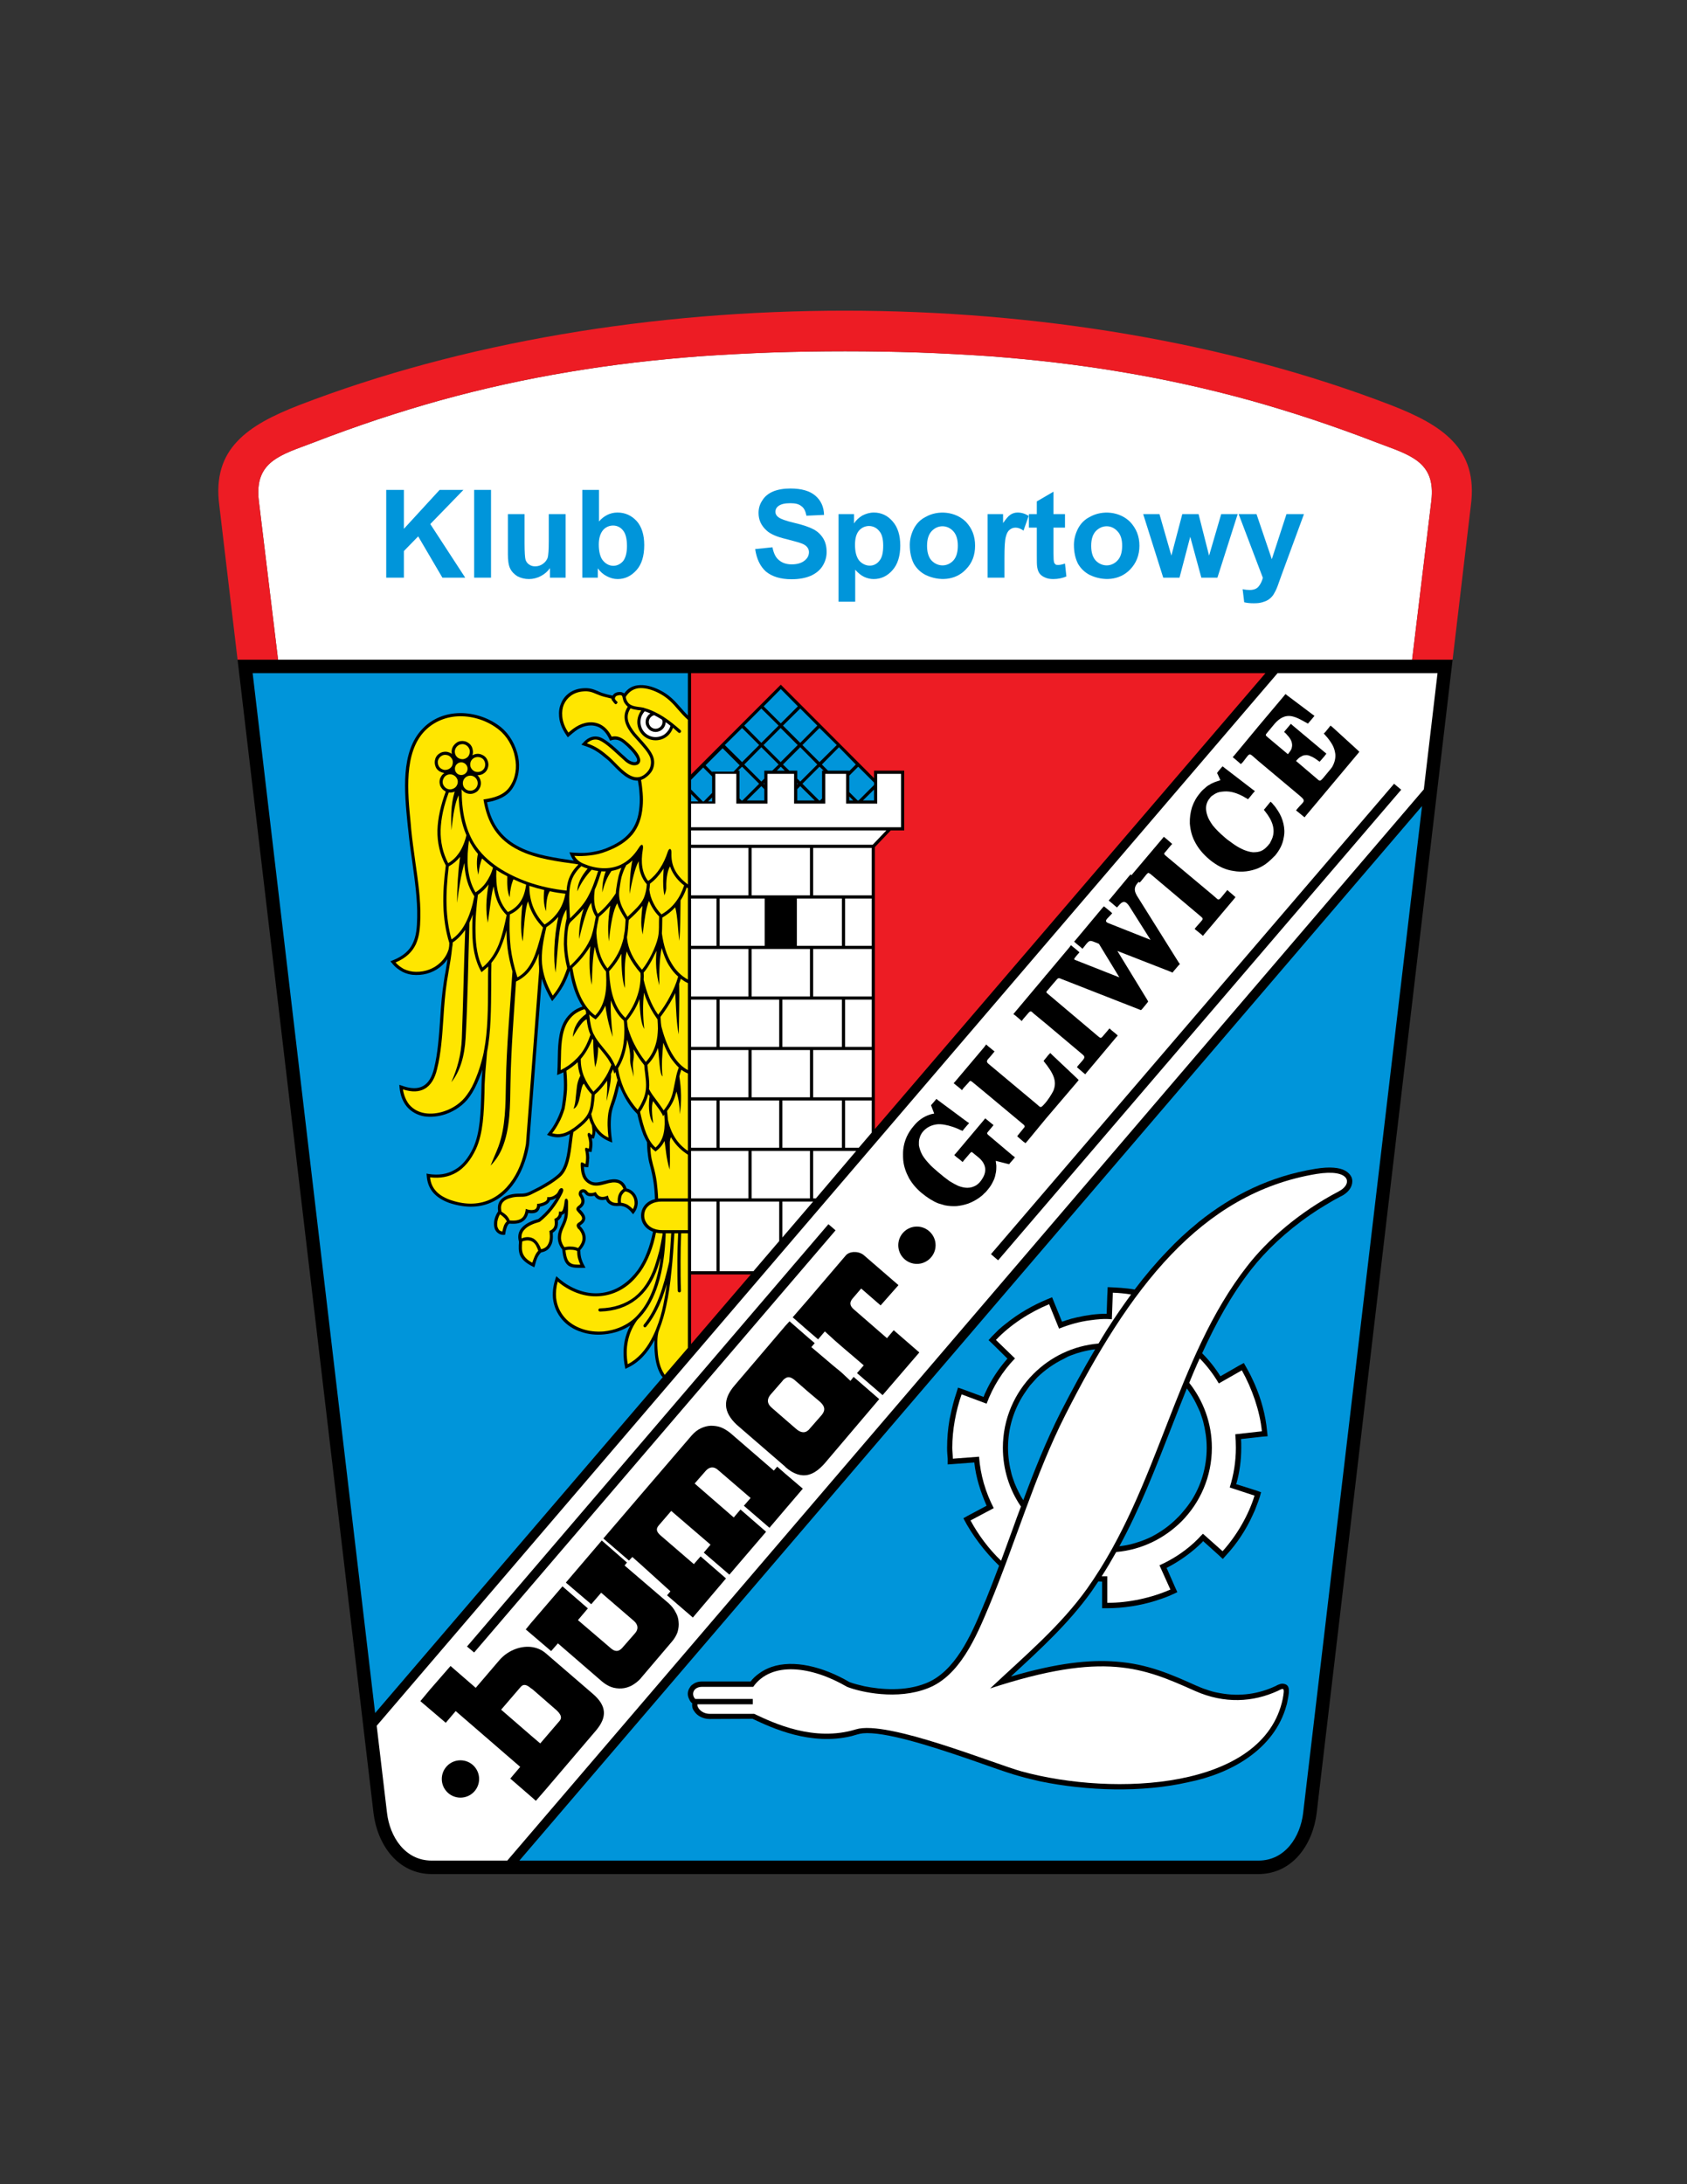 <?xml version="1.0" encoding="iso-8859-1"?>
<!-- Generator: Adobe Illustrator 24.0.1, SVG Export Plug-In . SVG Version: 6.00 Build 0)  -->
<svg version="1.1" id="Layer_1" xmlns="http://www.w3.org/2000/svg" xmlns:xlink="http://www.w3.org/1999/xlink" x="0px" y="0px"
	 viewBox="0 0 612 792" style="enable-background:new 0 0 612 792;" xml:space="preserve">
<rect x="0" y="0" width="612" height="792" fill="#333333" stroke="none"/>
<path d="M156.744,679.552c-12.672,0-19.872-10.944-21.24-22.104L86.184,239.2c146.952,0,293.832,0,440.784,0l-49.32,418.248
	c-1.368,11.16-8.568,22.104-21.24,22.104C356.472,679.552,256.68,679.552,156.744,679.552z"/>
<path style="fill:#0095DA;" d="M515.88,292.264L188.424,674.656c89.424,0,178.776,0,268.128,0c9.72,0,15.192-8.712,16.2-17.28
	L515.88,292.264L515.88,292.264z M357.912,545.992c-2.232-5.184-3.816-10.008-4.464-15.696l-7.632,0.576l-2.016,0.144v-2.088
	c0-0.288-0.072-1.08-0.144-1.8c-0.072-0.72-0.072-1.512-0.072-2.16c0-3.312,0.288-6.768,0.864-10.152
	c0.144-0.576,0.216-1.152,0.36-1.656c0.576-2.808,1.296-5.616,2.16-8.136l0.576-1.872l1.872,0.648l7.416,2.736
	c0.072-0.216,0.072-0.36,0.216-0.504l0,0c0.072-0.432,0.288-0.792,0.432-1.08c2.016-4.536,4.824-8.712,7.992-12.312l-5.472-5.4
	l-1.368-1.296l1.224-1.368l0.072-0.072c0.792-0.792,1.584-1.584,2.376-2.376c0.792-0.72,1.656-1.44,2.592-2.16
	c4.536-3.672,9.792-6.696,15.048-8.856l1.728-0.72l0.72,1.8l2.88,7.056c0.504-0.144,1.008-0.288,1.512-0.504
	c1.296-0.432,2.592-0.792,3.96-1.08c3.528-0.792,7.056-1.296,10.728-1.296l0.216-6.48l0.072-1.224l0.072-1.944
	c3.24,0.144,6.552,0.288,9.792,0.864c3.744-4.968,7.704-9.648,11.808-13.896c3.384-3.6,6.912-6.912,10.656-9.936
	c0.216-0.216,0.432-0.36,0.648-0.576c12.312-9.864,26.136-16.704,42.48-19.368c5.256-0.864,8.712-0.432,10.728,0.648
	c1.152,0.648,1.872,1.44,2.304,2.304c0.432,1.008,0.432,2.016,0.072,3.096c-0.504,1.512-1.8,2.88-3.744,3.888h-0.072
	c-1.944,1.008-3.816,2.088-5.688,3.24c-1.944,1.152-3.744,2.304-5.4,3.456c-9,6.192-16.272,13.176-21.456,19.8
	c-7.272,9.288-12.96,19.728-17.856,30.456c2.52,2.52,4.752,5.328,6.624,8.352l6.768-3.888l1.728-0.936l0.936,1.656
	c0.576,1.008,1.08,1.944,1.584,2.952c0.504,1.08,1.008,2.088,1.44,3.096c2.376,5.4,3.96,11.376,4.464,16.92l0.216,1.944
	l-1.944,0.144l-7.704,0.864c0.072,1.008,0.072,2.088,0.072,3.168c0,4.464-0.576,8.784-1.728,12.888
	c-0.072,0.072-0.072,0.144-0.144,0.288l7.272,2.304l1.8,0.648l-0.504,1.8c-0.36,1.08-0.72,2.088-1.152,3.168
	c-0.36,1.008-0.792,2.088-1.296,3.096c-2.448,5.472-5.832,10.584-9.648,14.688l-1.296,1.44l-1.368-1.296l-5.76-5.184
	c-0.144,0.216-0.288,0.288-0.432,0.504c-3.744,3.672-8.064,6.768-12.816,9.216l3.096,7.056l0.792,1.728l-1.656,0.792h-0.072
	c-0.936,0.504-2.016,0.864-3.096,1.296c-1.08,0.36-2.16,0.72-3.168,1.08c-5.616,1.728-11.664,2.664-17.424,2.664h-1.872V581.2
	v-7.704c-0.504,0-0.936-0.072-1.368-0.072c-0.864,1.296-1.728,2.52-2.592,3.816c-8.064,11.232-18.144,20.52-28.296,29.88
	c-0.288,0.288-0.576,0.504-0.792,0.792c16.632-4.896,28.512-6.192,38.232-5.4c11.376,0.864,19.728,4.536,29.304,8.856l0,0h0.072
	c0,0,0,0-0.072,0h0.072l0,0l0,0l0,0l0,0l0,0l0,0l0,0l0,0c1.368,0.648,2.808,1.152,4.176,1.584c1.44,0.504,2.88,0.792,4.176,1.008
	c7.056,1.296,13.896,0.288,20.016-2.592c0.288-0.072,0.36-0.216,0.504-0.288c0.936-0.36,1.584-0.72,2.52-0.504
	c1.872,0.36,2.232,1.8,1.368,5.832c-0.143,0.648-0.216,1.368-0.432,1.944c-4.392,16.128-20.376,24.84-35.568,27.864
	c-16.92,3.888-37.008,3.168-53.784-0.288c-2.52-0.576-4.968-1.152-7.2-1.8c-2.52-0.648-6.768-2.088-11.88-3.888
	c-2.52-0.864-5.04-1.8-7.632-2.664c-13.464-4.608-29.808-9.792-37.584-9.072c-1.44,0.144-2.736,0.648-4.104,1.008
	c-14.76,3.6-28.8-2.88-35.928-6.264l-15.552,0.072c-2.592,0-4.68-1.296-5.616-2.808c-0.432-0.576-0.648-1.08-0.72-1.656
	c-0.072-0.432-0.072-0.792,0-1.224c-0.504-0.36-0.864-0.864-1.079-1.44c-0.792-1.368-0.72-3.024,0.216-4.32
	c0.216-0.432,0.576-0.792,0.864-1.008h0.072c0.864-0.72,1.944-1.152,3.528-1.152h17.568c0.864-1.152,1.944-2.088,3.024-2.88
	c1.368-1.008,2.88-1.8,4.536-2.376c7.92-2.736,18.576-0.216,28.296,5.472c1.728,0.648,3.6,1.08,5.4,1.512
	c6.12,1.224,14.76,1.944,22.32-1.08c10.512-4.104,16.344-17.28,20.664-27.648c0.36-0.936,0.72-1.8,1.152-2.736
	c1.656-4.104,3.24-8.208,4.752-12.24c-5.184-5.04-9.792-11.088-12.96-17.208l1.656-0.936L357.912,545.992z"/>
<path style="fill:#FFFFFF;" d="M184.032,674.656l332.496-388.44l4.968-42.12c-19.296,0-38.664,0-58.032,0L136.656,625.768
	l3.744,31.608c1.008,8.568,6.48,17.28,16.2,17.28C165.744,674.656,174.888,674.656,184.032,674.656z"/>
<path style="fill:#ED1C24;" d="M317.376,409.408l141.696-165.312c-69.48,0-138.96,0-208.368,0v36.72l32.544-32.544l33.84,33.912
	v-2.736h10.944v21.672h-4.897l-5.76,6.048V409.408z"/>
<path style="fill:#0095DA;" d="M136.08,621.16l104.328-121.752c-0.216-0.216-0.36-0.504-0.576-0.72
	c-1.296-2.16-1.944-4.68-2.232-7.416c-0.216-1.8-0.216-3.6-0.144-5.472c-0.072,0.216-0.144,0.432-0.288,0.576
	c-2.232,4.104-5.328,7.704-9.648,9.648l-0.648,0.36l-0.144-0.72c-0.72-3.528-0.648-6.768-0.072-9.648
	c0.432-1.944,1.08-3.744,2.016-5.4c-2.664,1.728-5.76,2.88-9.504,3.24c-2.88,0.288-5.688,0-8.208-0.864
	c-2.808-0.864-5.256-2.448-7.056-4.536c-1.8-2.16-3.024-4.752-3.312-7.776c-0.216-2.808,0.288-5.328,1.224-7.92
	c0.864,0.792,1.8,1.584,2.808,2.304c4.248,2.952,8.856,4.248,13.176,3.816c4.392-0.432,8.568-2.592,11.952-6.408
	c0.576-0.576,1.08-1.296,1.656-2.016c1.296-1.872,2.448-4.032,3.312-6.336c0.936-2.304,1.584-4.824,2.16-7.416v-0.072
	c-1.8-0.648-3.024-1.8-3.744-3.24c-0.36-0.792-0.576-1.656-0.576-2.592c0-0.864,0.216-1.8,0.576-2.592
	c0.792-1.584,2.232-2.88,4.464-3.384c-0.072-2.232-0.216-4.176-0.504-6.048c-0.288-2.016-0.72-4.032-1.296-6.192
	c-0.432-1.368-0.648-2.808-0.792-4.176c-0.216-1.368-0.216-2.736-0.288-4.032c0-0.072,0-0.144,0-0.216
	c-0.432-0.792-0.864-1.656-1.296-2.592c-0.864-2.232-1.584-4.824-2.232-7.632l-0.216-0.216c-2.016-2.016-3.744-4.536-5.04-7.272
	c-0.432-0.864-0.864-1.872-1.296-2.808c-0.072,0.288-0.144,0.576-0.216,0.864c-0.144,0.792-0.36,1.584-0.576,2.376
	c-0.216,1.008-0.576,2.016-0.936,3.096c-0.504,1.368-0.936,2.736-1.08,3.816c-0.504,3.528-0.216,7.056,0.288,10.512
	c-2.448-0.936-4.464-2.016-6.12-4.248c0,1.008-0.216,1.872-0.576,2.808c-0.216-0.072-0.504-0.072-0.72-0.072
	c0.072,0.504,0.144,1.008,0.216,1.512c0.072,1.152-0.144,2.232-0.288,3.384c-0.36,0.072-0.72-0.072-1.08-0.072
	c0.144,0.864,0.216,1.584,0.216,2.232c-0.072,1.008-0.144,1.872-0.288,2.88l-0.072,0.504c-0.504,0-1.008,0-1.44-0.144
	c-0.072,0-0.072,0-0.144,0c0.072,1.008,0.144,1.944,0.504,2.808c0.36,1.08,1.08,2.016,2.304,2.592
	c1.368,0.576,2.952,0.144,4.68-0.288c0.576-0.144,1.224-0.288,1.8-0.432c1.584-0.288,2.88-0.216,3.96,0.36
	c1.008,0.504,1.8,1.44,2.232,2.808c0.792,0.144,1.44,0.504,2.016,0.936c0.792,0.648,1.368,1.44,1.656,2.304
	c0.36,0.936,0.504,1.872,0.288,2.88c-0.144,0.936-0.504,1.8-1.152,2.664l-0.432,0.576l-0.504-0.576
	c-0.648-0.864-1.368-1.44-2.088-1.872c-0.648-0.36-1.296-0.504-1.872-0.576h-0.432c-1.44,0.144-2.592,0-3.384-0.504
	c-0.792-0.432-1.296-1.008-1.584-1.8c-0.864,0.216-1.656,0.216-2.304,0.072c-0.792-0.216-1.368-0.72-1.872-1.44
	c-0.648,0.144-1.224,0.216-1.8,0.144c-0.72-0.072-1.296-0.432-1.728-1.08c-0.216-0.216-0.432-0.36-0.648-0.288
	c-0.072,0-0.144,0-0.216,0.072c0,0-0.072,0.072-0.144,0.144c-0.072,0.144-0.072,0.36,0.144,0.576c0.576,0.936,0.864,1.8,0.792,2.592
	c-0.072,0.864-0.504,1.584-1.224,2.16l0,0c-0.432,0.36-0.576,0.432-0.576,0.504c0,0,0.216,0.144,0.576,0.504
	c1.008,1.08,1.512,2.016,1.512,2.88l0,0c-0.072,0.936-0.648,1.728-1.8,2.52l0,0c-0.144,0.072-0.144,0.144-0.144,0.144
	c0.072,0.144,0.144,0.216,0.288,0.36c0.072,0.072,0.144,0.144,0.216,0.216c1.152,1.368,1.656,2.808,1.584,4.248
	c-0.144,1.368-0.792,2.664-1.944,3.96c0,0.072,0,0.144,0,0.144c0,0.792,0.072,1.656,0.288,2.592c0.216,0.864,0.576,1.872,1.152,2.88
	l0.432,0.864h-0.936c-2.088,0-3.744,0.072-5.112-0.72c-1.296-0.864-2.088-2.52-2.376-5.976c-0.576-0.648-0.936-1.368-1.224-2.088
	c-0.288-0.864-0.432-1.728-0.36-2.664c0.072-1.512,0.648-2.736,1.224-3.96c0.576-1.224,1.152-2.448,1.224-4.104
	c0-0.144,0-0.288,0-0.432c-0.216,0.36-0.576,0.648-1.008,0.72c-0.072,0.432-0.216,0.864-0.504,1.152
	c-0.216,0.36-0.576,0.72-0.936,0.936c0.072,1.008,0,1.872-0.288,2.664c-0.36,0.72-0.864,1.296-1.584,1.728
	c0.144,1.944,0,3.6-0.72,4.752c-0.648,1.296-1.8,2.088-3.456,2.376c-0.072,0-0.072,0.072-0.072,0.072
	c-0.504,0.432-0.936,1.08-1.296,1.8c-0.36,0.792-0.648,1.728-0.936,2.88l-0.216,0.648l-0.576-0.288
	c-2.664-1.296-3.96-2.664-4.608-4.104c-0.576-1.512-0.504-3.096-0.36-4.896l0,0l-0.072-0.216c-0.504-2.016,0-3.672,1.224-4.968
	c1.296-1.368,3.312-2.376,5.832-3.024c1.584-1.224,2.952-2.664,4.248-4.248c0.792-1.08,1.584-2.16,2.304-3.384
	c-0.072,0-0.072,0-0.072,0c-0.648,0.432-1.44,0.72-2.16,0.792c-0.216,0.576-0.648,1.08-1.224,1.44
	c-0.72,0.432-1.656,0.792-2.448,0.936c0,0.216-0.072,0.36-0.144,0.576c-0.216,0.648-0.648,1.152-1.152,1.44
	c-0.576,0.288-1.152,0.36-1.8,0.36c-0.36,0-0.792,0-1.152-0.144c-0.36,1.296-0.936,2.376-1.944,3.024
	c-1.08,0.792-2.736,1.08-4.968,0.864c0,0.072-0.144,0.144-0.216,0.144c-0.216,0.216-0.432,0.576-0.648,1.08
	c-0.216,0.576-0.432,1.368-0.576,2.376l-0.072,0.432l-0.504,0.072c-0.792,0-1.44-0.216-1.944-0.576
	c-0.576-0.36-0.936-0.864-1.224-1.44c-0.216-0.576-0.36-1.224-0.36-1.944c0-1.44,0.504-3.096,1.44-4.464
	c0-0.072,0.072-0.072,0.072-0.144c0,0,0,0,0-0.072l0,0c-0.288-1.728,0.072-3.024,0.864-3.96c0.792-0.936,1.944-1.584,3.312-1.944
	c0.288-0.072,0.576-0.144,0.936-0.216c1.296-0.216,2.16-0.216,2.952-0.216c1.152,0,2.088,0,4.032-1.008
	c1.8-0.864,3.6-1.8,5.184-2.808c1.656-0.936,3.168-2.016,4.392-3.096c2.808-2.376,3.456-7.56,3.96-12.024
	c0.144-0.864,0.216-1.8,0.36-2.664c-0.864,0.432-1.656,0.792-2.448,0.936c-1.728,0.432-3.312,0.288-5.112-0.36l-0.72-0.288
	l0.504-0.648c1.008-1.224,1.944-2.592,2.736-4.104c0.792-1.512,1.512-3.168,2.088-5.04c0.36-2.16,0.648-4.392,0.792-6.624
	c0.072-2.016,0-4.176-0.144-6.264c-0.504,0.216-0.936,0.432-1.44,0.648l-0.864,0.36l0.072-0.936
	c0.072-1.296,0.144-2.736,0.144-4.176c0.072-4.968,0.144-10.512,2.448-14.472c0.792-1.368,1.8-2.448,2.952-3.384
	c1.008-0.792,2.232-1.44,3.6-1.872c-0.576-0.864-1.08-1.728-1.512-2.664c-1.44-2.88-2.448-6.264-3.096-10.368
	c-0.72,2.088-1.44,3.744-2.304,5.328c-1.152,2.088-2.592,3.96-4.104,5.76c-1.512-2.592-2.88-5.256-3.744-8.208l-4.608,60.12l0,0
	c-0.36,2.232-0.864,4.32-1.584,6.336c-1.728,5.112-4.608,9.576-8.424,12.528c-3.888,2.952-8.784,4.392-14.544,3.456
	c-1.368-0.216-2.88-0.576-4.392-1.08c-2.592-0.936-4.608-2.232-5.976-3.888c-1.368-1.656-2.088-3.672-2.232-6.048l-0.072-0.72
	l0.72,0.144c3.672,0.576,6.84,0.072,9.504-1.512c2.736-1.512,4.896-4.176,6.696-7.92c2.592-5.616,2.736-13.104,2.952-20.016
	c0.072-1.944,0.072-4.032,0.216-5.904c0.072-0.864,0.144-1.656,0.216-2.52c-0.432,1.152-0.792,2.304-1.224,3.312
	c-1.008,2.52-2.16,4.752-3.456,6.552c-2.088,2.952-5.328,5.184-8.712,6.336c-2.592,0.864-5.256,1.152-7.704,0.792
	c-2.448-0.432-4.68-1.584-6.336-3.528c-1.44-1.728-2.376-4.032-2.664-6.984l-0.072-0.936l0.864,0.288
	c3.312,1.224,5.904,1.224,7.776,0.144c1.944-1.08,3.168-3.24,3.96-6.336c1.368-5.544,1.8-11.88,2.232-18.216
	c0.288-4.608,0.648-9.216,1.368-13.608c0.144-1.224,0.36-2.304,0.576-3.384c0.216-1.512,0.504-2.952,0.72-4.464
	c-0.576,0.792-1.152,1.512-1.872,2.16c-2.52,2.376-5.976,3.672-9.576,3.6c-1.656,0-3.312-0.36-4.896-1.152
	c-1.368-0.72-2.736-1.728-3.888-3.24l-0.504-0.576l0.72-0.288c4.032-1.584,6.264-3.744,7.416-6.264
	c1.296-2.664,1.512-5.76,1.584-9.36c0.144-6.48-0.864-13.392-1.8-20.304c-0.576-3.816-1.08-7.632-1.44-11.376
	c-0.072-0.792-0.216-1.656-0.288-2.592c-1.08-11.088-2.592-25.848,5.472-34.128c3.6-3.816,8.496-5.616,13.464-5.688
	c5.256-0.072,10.728,1.728,14.976,5.112c3.024,2.448,5.4,6.408,6.264,10.8c0.72,3.744,0.216,7.848-2.088,11.376
	c-2.016,3.096-5.688,4.464-9.216,5.04c1.584,8.712,6.192,13.536,12.096,16.416c5.688,2.808,12.672,3.744,19.368,4.752
	c-0.792-0.936-1.152-1.944-1.584-3.024c2.448,0.216,4.824,0.36,7.2,0.072c2.088-0.288,4.032-0.72,5.976-1.44
	c3.744-1.512,6.696-3.312,8.712-5.76c2.088-2.448,3.24-5.544,3.528-9.504c0.144-1.584,0.144-3.168,0-4.824
	c-0.072-1.512-0.288-3.024-0.576-4.536c-3.312,0.216-6.48-3.024-9-5.616c-0.792-0.792-1.512-1.584-2.16-2.088
	c-1.656-1.368-2.808-2.304-4.032-3.024c-1.224-0.792-2.52-1.368-4.536-2.016l-0.792-0.288l0.576-0.576
	c1.368-1.656,3.312-2.736,5.472-2.304c2.304,0.36,5.976,3.744,8.64,6.264c0.864,0.792,1.656,1.44,2.16,1.944l0,0l0,0l0,0
	c0.648,0.504,1.296,0.792,1.872,0.937c1.08,0.216,1.8-0.072,1.44-1.224c-0.216-0.504-0.576-1.08-1.008-1.656l0,0
	c-1.512-2.016-3.96-4.104-4.68-4.536c-1.368-0.792-2.52-0.864-4.032-0.288c-0.864-1.944-1.944-3.672-3.816-4.752
	c-2.592-1.368-5.544-0.792-7.92,0.648c-1.296,0.864-2.448,1.871-3.6,2.88c-1.656-2.304-2.952-4.68-3.168-7.56
	c-0.144-1.728,0.072-3.312,0.72-4.752c0.576-1.512,1.584-2.736,2.808-3.672c1.368-1.008,3.096-1.656,5.04-1.8
	c2.376-0.216,3.744,0.288,5.472,1.008c0.432,0.216,0.936,0.432,1.512,0.648c0.576,0.216,1.296,0.36,1.944,0.576
	c0.648,0.144,1.296,0.288,1.944,0.432c0.072-0.144,0.144-0.288,0.216-0.36c0.432-0.504,0.936-0.72,1.44-0.864l0,0
	c0.864-0.143,1.512-0.143,2.016,0.144c0.216,0.072,0.36,0.144,0.504,0.288c1.296-1.8,3.024-2.736,4.896-2.952
	c2.52-0.36,5.4,0.432,7.992,1.728c3.528,1.728,5.544,4.032,7.632,6.408c0.792,0.936,1.656,1.872,2.592,2.808v-15.336
	c-52.632,0-105.264,0-157.896,0L136.08,621.16z"/>
<path style="fill:#0095DA;" d="M371.232,543.976c4.032-10.872,8.28-21.456,13.464-31.752c4.104-7.992,8.28-15.696,12.6-22.968
	c-1.8,0.216-3.456,0.576-5.112,1.008c-1.08,0.288-2.232,0.648-3.312,1.079c-1.08,0.36-2.088,0.864-3.096,1.44
	c-3.528,1.728-6.768,4.032-9.504,6.696c-0.936,1.008-1.728,1.944-2.592,2.88c-0.792,1.08-1.512,2.088-2.232,3.168
	c-3.672,5.616-5.76,12.312-5.76,19.44c0,3.312,0.504,6.552,1.296,9.576c0.288,1.08,0.72,2.16,1.08,3.24
	c0.432,1.08,0.936,2.16,1.44,3.168C370.008,542.032,370.584,543.04,371.232,543.976z"/>
<path style="fill:#0095DA;" d="M430.56,503.44c-2.016,5.04-4.032,10.08-5.976,15.12c-5.544,14.184-11.088,28.512-18.504,42.12
	c1.8-0.216,3.528-0.504,5.184-1.008c1.08-0.36,2.232-0.648,3.312-1.08c1.08-0.432,2.16-0.864,3.168-1.368
	c3.456-1.8,6.696-4.104,9.36-6.84c1.008-0.936,1.8-1.944,2.592-2.88c0.864-1.008,1.584-2.016,2.376-3.168
	c3.6-5.544,5.688-12.24,5.688-19.368c0-3.312-0.504-6.48-1.296-9.576c-0.288-1.08-0.72-2.16-1.08-3.312
	c-0.504-1.08-0.936-2.088-1.44-3.096C433.008,507.04,431.856,505.24,430.56,503.44z"/>
<path style="fill:#FFFFFF;" d="M254.736,611.656h18.504c6.624-9.36,21.096-7.56,34.056,0c4.968,1.944,18.216,4.896,29.304,0.504
	c11.592-4.464,17.568-18.72,22.104-29.52c9.936-23.832,16.632-47.592,27.792-69.624c22.968-45.288,48.888-80.352,91.08-87.336
	c12.456-2.016,13.248,3.672,8.064,6.336c-14.328,7.488-25.848,17.64-33.12,27c-26.424,33.696-31.896,80.064-58.176,117.072
	c-9.792,13.68-22.824,24.552-35.136,36.144c41.544-13.608,55.512-7.488,74.376,0.936c10.584,4.68,20.952,4.104,30.024-0.072
	c1.944-0.936,2.592-1.584,1.728,2.952c-6.912,32.832-60.912,35.496-94.68,26.28c-10.152-2.808-48.888-18.72-60.12-15.264
	c-15.192,4.68-29.808-2.232-36.936-5.616h-16.128c-2.808,0-4.68-2.16-4.464-3.456h20.088v-1.944h-20.88
	C250.704,614.536,251.352,611.656,254.736,611.656z"/>
<path style="fill:#FFFFFF;" d="M435.24,492.568c2.664,2.736,4.968,5.76,6.912,9.072l8.352-4.752
	c3.672,6.552,6.552,14.688,7.272,22.104l-9.648,1.08c0.144,1.584,0.216,3.24,0.216,4.896c0,4.968-0.792,9.864-2.232,14.4l9,2.952
	c-2.232,7.272-6.624,14.688-11.592,20.16l-7.128-6.336c-0.576,0.576-1.152,1.152-1.728,1.8c-3.96,4.032-8.784,7.272-14.04,9.648
	l3.96,8.784c-6.84,3.024-15.192,4.824-22.896,4.824v-9.648c-0.648,0-1.296,0-2.016,0c1.872-2.88,3.6-5.832,5.256-8.784
	c9.216-0.792,17.424-4.896,23.616-11.016c6.84-6.84,11.088-16.344,11.088-26.784c0-8.928-3.096-17.064-8.208-23.544
	c0.936-2.376,1.944-4.68,2.952-6.984l0,0l0,0C434.664,493.792,434.952,493.216,435.24,492.568z"/>
<path style="fill:#FFFFFF;" d="M363.168,565.936c-4.464-4.248-8.352-9.504-11.088-14.616l8.424-4.464
	c-2.952-5.688-4.824-11.952-5.328-18.648l-9.504,0.72c0-0.864-0.216-2.88-0.216-3.96c0-6.408,1.296-13.392,3.384-19.368l9.072,3.384
	c2.304-6.192,5.832-11.808,10.296-16.416l-6.912-6.696c5.256-5.544,12.312-10.08,19.296-12.96l3.6,8.856
	c3.6-1.44,7.344-2.52,11.232-3.024c2.52-0.36,5.4-0.648,7.92-0.36l0.36-9.648c2.16,0.072,4.392,0.288,6.624,0.648
	c-2.952,4.032-5.832,8.208-8.64,12.6c-1.08,1.728-2.16,3.456-3.168,5.184c-9.216,0.792-17.424,4.824-23.616,11.016
	c-6.84,6.84-11.088,16.344-11.088,26.784c0,7.848,2.376,15.192,6.552,21.312c-1.008,2.592-1.944,5.256-2.88,7.848
	C366.048,558.088,364.608,561.976,363.168,565.936z"/>
<path style="fill:#FFFFFF;" d="M512.28,239.2l6.984-57.672c1.656-14.184-7.776-16.56-19.728-21.024
	c-15.624-6.048-30.888-11.088-46.08-15.336c-30.888-8.568-62.352-13.608-94.248-15.984c-16.992-1.224-34.416-1.8-52.632-1.8l0,0
	c-18.216,0-35.64,0.576-52.632,1.8c-31.896,2.376-63.36,7.416-94.248,15.984c-15.192,4.248-30.456,9.288-46.08,15.336
	c-11.952,4.464-21.384,6.84-19.728,21.024l6.984,57.672C238.032,239.2,375.12,239.2,512.28,239.2z"/>
<rect x="294.984" y="307.456" style="fill:#FFFFFF;" width="21.24" height="17.208"/>
<rect x="272.664" y="307.456" style="fill:#FFFFFF;" width="21.168" height="17.208"/>
<rect x="294.984" y="380.752" style="fill:#FFFFFF;" width="21.24" height="17.136"/>
<rect x="306.576" y="362.464" style="fill:#FFFFFF;" width="9.648" height="17.136"/>
<rect x="294.984" y="344.104" style="fill:#FFFFFF;" width="21.24" height="17.208"/>
<rect x="306.576" y="325.816" style="fill:#FFFFFF;" width="9.648" height="17.136"/>
<rect x="283.824" y="399.04" style="fill:#FFFFFF;" width="21.6" height="17.136"/>
<rect x="261.072" y="399.04" style="fill:#FFFFFF;" width="21.6" height="17.136"/>
<rect x="272.664" y="380.752" style="fill:#FFFFFF;" width="21.168" height="17.136"/>
<rect x="261.072" y="362.464" style="fill:#FFFFFF;" width="21.6" height="17.136"/>
<rect x="283.824" y="362.464" style="fill:#FFFFFF;" width="21.6" height="17.136"/>
<rect x="272.664" y="344.104" style="fill:#FFFFFF;" width="21.168" height="17.208"/>
<rect x="261.072" y="325.816" style="fill:#FFFFFF;" width="16.344" height="17.136"/>
<rect x="289.08" y="325.816" style="fill:#FFFFFF;" width="16.344" height="17.136"/>
<polygon style="fill:#0095DA;" points="268.272,289.528 268.992,290.248 269.352,290.248 275.4,284.2 269.208,278.008 
	269.208,278.008 269.208,278.008 267.696,279.448 268.272,279.448 "/>
<polygon style="fill:#0095DA;" points="262.944,270.16 269.208,276.352 275.4,270.16 269.208,263.968 "/>
<polygon style="fill:#0095DA;" points="270,277.216 276.192,283.408 277.272,282.328 277.272,279.448 280.152,279.448 
	282.456,277.216 276.192,270.952 "/>
<polygon style="fill:#0095DA;" points="276.192,285.064 270.936,290.248 277.272,290.248 277.272,286.144 "/>
<polygon style="fill:#0095DA;" points="277.056,284.2 277.272,284.488 277.272,283.912 "/>
<polygon style="fill:#0095DA;" points="270,263.104 276.192,269.368 282.456,263.104 282.456,263.104 276.192,256.912 "/>
<rect x="278.87" y="265.782" transform="matrix(0.707 -0.707 0.707 0.707 -108.071 279.412)" style="fill:#0095DA;" width="8.757" height="8.757"/>
<polygon style="fill:#0095DA;" points="283.248,278.008 283.248,278.008 281.808,279.448 284.688,279.448 "/>
<polygon style="fill:#0095DA;" points="284.04,277.216 286.344,279.448 289.224,279.448 289.224,282.328 290.304,283.408 
	296.496,277.216 290.304,270.952 "/>
<polygon style="fill:#0095DA;" points="290.304,285.064 289.224,286.144 289.224,290.248 295.56,290.248 "/>
<polygon style="fill:#0095DA;" points="289.224,283.912 289.224,284.488 289.44,284.2 "/>
<polygon style="fill:#0095DA;" points="291.096,284.2 297.144,290.248 297.504,290.248 298.224,289.528 298.224,279.448 
	298.8,279.448 297.288,278.008 297.288,278.008 "/>
<polygon style="fill:#0095DA;" points="277.056,256.12 283.248,262.312 289.44,256.12 283.248,249.856 "/>
<polygon style="fill:#0095DA;" points="284.04,263.104 290.304,269.368 296.496,263.104 290.304,256.912 "/>
<polygon style="fill:#0095DA;" points="291.096,270.16 297.288,276.352 303.552,270.16 297.288,263.968 "/>
<polygon style="fill:#0095DA;" points="298.152,277.216 300.384,279.448 308.088,279.448 308.088,279.592 310.464,277.216 
	304.344,270.952 "/>
<polygon style="fill:#0095DA;" points="308.088,287.224 311.112,290.248 311.472,290.248 317.088,284.632 317.088,283.768 
	311.328,278.008 308.088,281.248 "/>
<polygon style="fill:#0095DA;" points="308.088,288.808 308.088,290.248 309.528,290.248 "/>
<polygon style="fill:#0095DA;" points="317.088,286.288 313.056,290.248 317.088,290.248 "/>
<polygon style="fill:#FFFFFF;" points="295.992,434.536 310.608,417.328 294.984,417.328 294.984,434.536 "/>
<polygon style="fill:#FFFFFF;" points="283.824,448.72 294.984,435.688 283.824,435.688 "/>
<polygon style="fill:#FFFFFF;" points="273.312,460.96 282.672,450.016 282.672,435.688 261.072,435.688 261.072,460.96 "/>
<rect x="272.664" y="417.328" style="fill:#FFFFFF;" width="21.168" height="17.208"/>
<rect x="250.704" y="435.688" style="fill:#FFFFFF;" width="9.216" height="25.272"/>
<rect x="250.704" y="417.328" style="fill:#FFFFFF;" width="20.808" height="17.208"/>
<rect x="250.704" y="399.04" style="fill:#FFFFFF;" width="9.216" height="17.136"/>
<rect x="250.704" y="380.752" style="fill:#FFFFFF;" width="20.808" height="17.136"/>
<rect x="250.704" y="362.464" style="fill:#FFFFFF;" width="9.216" height="17.136"/>
<rect x="250.704" y="344.104" style="fill:#FFFFFF;" width="20.808" height="17.208"/>
<rect x="250.704" y="325.816" style="fill:#FFFFFF;" width="9.216" height="17.136"/>
<rect x="250.704" y="307.456" style="fill:#FFFFFF;" width="20.808" height="17.208"/>
<polygon style="fill:#FFFFFF;" points="250.704,306.304 316.584,306.304 321.552,301.12 250.704,301.12 "/>
<polygon style="fill:#FFFFFF;" points="326.88,299.968 326.88,280.6 318.24,280.6 318.24,291.4 317.664,291.4 307.512,291.4 
	306.936,291.4 306.936,290.824 306.936,280.6 299.376,280.6 299.376,291.4 298.8,291.4 288.648,291.4 288.072,291.4 
	288.072,290.824 288.072,280.6 278.424,280.6 278.424,290.824 278.424,291.4 277.848,291.4 267.696,291.4 267.12,291.4 
	267.12,280.6 259.488,280.6 259.488,290.824 259.488,291.4 258.912,291.4 250.704,291.4 250.704,299.968 "/>
<path style="fill:#FFE600;" d="M217.656,474.424c5.112-0.144,9.216-1.584,12.528-4.104c3.24-2.592,5.688-6.336,7.344-11.16
	c0.576-1.8,1.152-3.672,1.656-5.616c0.432-1.872,0.792-3.816,1.152-5.832c0-0.144,0-0.36,0-0.504h-0.072
	c-0.864,0-1.584-0.072-2.304-0.216c-0.504,2.664-1.224,5.184-2.16,7.56c-0.936,2.376-2.088,4.608-3.456,6.552
	c-0.576,0.72-1.152,1.44-1.728,2.16c-3.528,4.032-7.992,6.264-12.672,6.696c-4.68,0.504-9.504-0.864-13.968-3.96
	c-0.576-0.432-1.08-0.792-1.656-1.296c-0.576,2.088-0.72,4.104-0.576,5.904c0.288,2.736,1.368,5.112,3.024,7.056
	c1.656,1.944,3.96,3.384,6.552,4.248c2.376,0.792,4.968,1.08,7.704,0.864c3.96-0.432,7.128-1.728,9.792-3.672
	c1.008-0.72,1.944-1.584,2.736-2.52c2.736-2.952,4.68-6.84,6.048-11.088c0.864-2.808,1.584-5.76,2.016-8.856
	c0-0.216,0-0.432,0.072-0.576c-0.36,1.152-0.72,2.304-1.08,3.456c-1.728,5.04-4.32,9-7.776,11.664
	c-3.456,2.736-7.776,4.248-13.104,4.392C216.864,475.576,216.864,474.496,217.656,474.424z"/>
<path style="fill:#FFE600;" d="M208.008,410.488c-0.216,1.08-0.36,2.304-0.504,3.528c-0.576,4.68-1.224,10.08-4.32,12.744
	c-1.368,1.152-2.88,2.232-4.608,3.24c-1.656,1.008-3.456,1.944-5.256,2.808c-2.16,1.152-3.24,1.152-4.536,1.152
	c-0.72,0-1.584,0-2.736,0.216c-0.288,0.072-0.576,0.144-0.864,0.216c-1.152,0.288-2.088,0.792-2.736,1.512
	c-0.576,0.72-0.864,1.728-0.576,3.096l0,0c0,0.072,0,0.216,0.072,0.36c0.72,0.432,1.368,0.936,1.872,1.44
	c0.504,0.576,0.864,1.08,1.08,1.728c1.944,0.216,3.312-0.072,4.176-0.648c0.864-0.576,1.368-1.584,1.584-2.88l0.072-0.648
	l0.648,0.216c0.432,0.144,0.936,0.216,1.44,0.216c0.432,0,0.864-0.072,1.224-0.216c0.288-0.216,0.576-0.432,0.648-0.792
	c0.072-0.216,0.144-0.432,0.144-0.72v-0.504l0.504-0.072c0.72-0.072,1.728-0.36,2.448-0.792c0.432-0.288,0.72-0.648,0.72-1.008
	v-0.576h0.576c0.648,0,1.44-0.216,2.088-0.648c0.576-0.36,1.08-0.792,1.296-1.368c0.288-0.576,0.504-0.936,0.72-1.08l0,0
	c0.576-0.432,1.152-0.072,1.152,0.576c0,0.288-0.144,0.792-0.576,1.584c-0.936,1.872-2.088,3.672-3.384,5.328
	c-1.296,1.656-2.808,3.168-4.536,4.536l-0.216,0.072c-2.304,0.648-4.248,1.512-5.328,2.736c-0.864,0.864-1.224,1.944-1.08,3.24
	c0.36-0.144,0.648-0.288,1.008-0.36c1.296-0.288,2.448-0.072,3.384,0.432c0.864,0.576,1.584,1.44,2.088,2.448l0,0
	c0.216,0.432,0.432,0.864,0.576,1.368c1.224-0.216,2.088-0.864,2.52-1.728c0.648-1.08,0.792-2.592,0.576-4.464l-0.072-0.432
	l0.36-0.144c0.648-0.36,1.152-0.792,1.368-1.368c0.288-0.648,0.288-1.44,0.144-2.376l-0.072-0.432l0.36-0.216
	c0.432-0.216,0.72-0.432,0.936-0.792c0.216-0.288,0.36-0.648,0.36-1.08l0.072-0.648l0.576,0.072c0.36,0.072,0.648-0.216,0.864-0.864
	c0.216-0.648,0.432-1.656,0.576-2.952c0.072-1.224,1.152-1.224,1.224,0.144c0,0.648,0,1.224,0,1.872c0,0.936,0,1.8-0.072,2.736
	c-0.144,1.8-0.72,3.168-1.368,4.536c-0.504,1.08-1.008,2.232-1.08,3.528c-0.072,0.792,0,1.512,0.288,2.16
	c0.216,0.648,0.504,1.152,0.936,1.728c0.864-0.216,1.728-0.288,2.52-0.216l0,0l0,0l0,0c0.864,0,1.656,0.216,2.448,0.504
	c0.936-1.08,1.512-2.232,1.584-3.312c0.072-1.152-0.36-2.304-1.296-3.456c-0.072,0-0.144-0.072-0.216-0.144
	c-0.144-0.144-0.288-0.288-0.36-0.504c-0.36-0.576-0.432-1.152,0.432-1.8h0.072c0.792-0.504,1.224-1.008,1.224-1.512l0,0l0,0l0,0
	c0-0.576-0.432-1.224-1.224-2.016c-0.576-0.648-0.864-0.936-0.864-1.368c0-0.504,0.288-0.864,1.008-1.368l0,0
	c0.504-0.432,0.792-0.864,0.792-1.368c0.072-0.504-0.144-1.152-0.648-1.872c-0.432-0.648-0.36-1.296-0.072-1.8
	c0.072-0.216,0.288-0.36,0.432-0.504c0.216-0.144,0.432-0.216,0.72-0.288c0.576-0.072,1.224,0.144,1.728,0.792
	c0.216,0.36,0.576,0.576,1.008,0.576c0.432,0.072,1.008,0,1.656-0.216l0.432-0.144l0.216,0.432c0.432,0.648,0.864,1.08,1.44,1.224
	c0.576,0.216,1.368,0.144,2.16-0.144l0.576-0.216l0.144,0.576c0.216,0.792,0.648,1.368,1.224,1.656
	c0.576,0.36,1.296,0.504,2.232,0.432c-0.144-1.152,0-2.16,0.288-2.952c0.36-0.936,0.936-1.584,1.728-2.16
	c-0.36-0.936-0.936-1.584-1.584-1.944c-0.864-0.432-1.944-0.504-3.24-0.216c-0.576,0.072-1.152,0.288-1.728,0.432
	c-1.872,0.504-3.672,0.936-5.4,0.144c-1.584-0.72-2.52-1.872-2.952-3.168c-0.432-1.152-0.504-2.376-0.576-3.672
	c0-1.008-0.072-1.584,1.152-0.864c0.216,0.144,0.36,0.216,0.576,0.288c0.144-0.792,0.216-1.512,0.216-2.232
	c0-0.864-0.072-1.8-0.36-2.88c-0.072-0.72,0.216-0.936,0.792-0.648c0.36,0.144,0.504,0.216,0.576,0.144
	c0.144-0.648,0.144-1.368,0.144-2.088c-0.072-0.792-0.216-1.584-0.504-2.448c-0.288-0.792,0.144-1.656,1.008-0.72
	c0.072,0.144,0.216,0.288,0.432,0.36c0.432-1.152,0.144-2.232,0-3.528c-0.432-0.792-0.792-1.728-1.008-2.664
	c-0.936,1.296-2.16,2.52-4.176,4.032C209.016,409.768,208.512,410.2,208.008,410.488z"/>
<path style="fill:#FFE600;" d="M181.368,440.296c-0.648,1.152-1.008,2.448-1.008,3.528c0,0.576,0.072,1.08,0.288,1.512
	c0.144,0.36,0.432,0.72,0.72,0.936c0.288,0.144,0.576,0.216,0.864,0.288c0.216-0.864,0.36-1.512,0.576-2.088
	c0.288-0.72,0.648-1.224,1.008-1.512h0.072c-0.216-0.504-0.504-0.936-0.936-1.368C182.52,441.16,182.016,440.728,181.368,440.296z"
	/>
<path style="fill:#FFE600;" d="M189.432,450.304c-0.144,1.656-0.216,3.096,0.288,4.32c0.504,1.152,1.44,2.232,3.384,3.24
	c0.288-0.864,0.576-1.656,0.864-2.304c0.36-0.792,0.72-1.44,1.296-2.016c-0.144-0.504-0.36-1.008-0.576-1.44l0,0
	c-0.36-0.864-0.936-1.512-1.656-1.944c-0.72-0.36-1.584-0.504-2.592-0.288c-0.288,0.072-0.648,0.144-1.008,0.288
	C189.432,450.232,189.432,450.232,189.432,450.304z"/>
<path style="fill:#FFE600;" d="M205.128,453.328c0.288,2.736,0.864,4.104,1.872,4.68c0.792,0.576,2.016,0.576,3.528,0.576
	c-0.36-0.792-0.648-1.584-0.864-2.376c-0.216-0.864-0.288-1.8-0.288-2.592c-0.648-0.288-1.368-0.432-2.16-0.432l0,0
	C206.568,453.112,205.848,453.184,205.128,453.328z"/>
<path style="fill:#FFE600;" d="M225.288,436.12c0.72,0.072,1.512,0.288,2.376,0.72c0.648,0.432,1.296,0.936,1.944,1.584
	c0.288-0.504,0.432-1.008,0.576-1.584c0.072-0.792,0-1.512-0.216-2.232c-0.288-0.72-0.72-1.368-1.296-1.8
	c-0.504-0.432-1.152-0.72-1.872-0.792c-0.576,0.432-1.008,0.936-1.296,1.584C225.288,434.32,225.144,435.112,225.288,436.12z"/>
<path style="fill:#FFE600;" d="M249.552,446.056v-10.368h-9.504c-3.096,0-5.04,1.296-5.904,3.024
	c-0.288,0.648-0.432,1.368-0.432,2.088c0,0.72,0.144,1.44,0.504,2.088c0.864,1.8,2.88,3.168,6.048,3.168H249.552z"/>
<path style="fill:#FFE600;" d="M238.104,481.696c1.152-2.808,1.944-5.688,2.52-8.496c0.504-2.376,0.936-4.896,1.296-7.56
	c-0.504,1.656-1.08,3.312-1.656,4.968c-1.512,3.888-3.384,7.488-5.832,10.44c-0.504,0.648-1.368-0.072-0.864-0.72
	c2.376-2.88,4.176-6.336,5.616-10.152c1.44-3.816,2.52-7.992,3.528-12.384c0-0.072,0-0.216,0.072-0.288
	c0.288-3.312,0.504-6.768,0.72-10.296h-2.016c0,0.072,0,0.216,0,0.288c0,0.072,0,0.144,0,0.288c-0.144,3.096-0.36,6.12-0.792,9
	c-0.432,3.168-1.08,6.192-2.016,9.072c-1.44,4.536-3.6,8.64-6.48,11.736c-0.576,0.576-1.008,1.008-1.44,1.656
	c-1.44,2.16-2.448,4.464-2.952,6.984c-0.576,2.592-0.576,5.4-0.072,8.424c3.672-1.872,6.408-5.112,8.424-8.784
	c0.432-0.792,0.864-1.656,1.224-2.448C237.672,482.848,237.888,482.272,238.104,481.696z"/>
<path style="fill:#FFFFFF;" d="M240.192,261.016c0-0.072-0.072-0.072-0.144-0.144c-0.864-0.504-1.8-1.08-2.664-1.512
	c-0.072,0-0.072,0-0.144,0c-0.576,0.144-1.008,0.504-1.368,0.936c-0.288,0.36-0.504,0.936-0.504,1.512
	c0,0.648,0.288,1.296,0.72,1.728l0,0c0.432,0.432,1.08,0.72,1.728,0.72c1.368,0,2.52-1.08,2.52-2.448c0-0.144,0-0.288,0-0.36l0,0
	c-0.072-0.144-0.072-0.288-0.144-0.36C240.192,261.016,240.192,261.016,240.192,261.016z"/>
<path style="fill:#FFFFFF;" d="M243.216,263.176c-0.576-0.504-1.152-0.936-1.728-1.296c-0.072,1.944-1.656,3.528-3.672,3.528
	c-0.936,0-1.872-0.36-2.52-1.08l0,0c-0.648-0.648-1.08-1.512-1.08-2.52c0-0.864,0.288-1.656,0.792-2.232
	c0.216-0.36,0.576-0.648,0.936-0.864c-0.648-0.288-1.368-0.576-2.088-0.792c-0.432,0.504-0.792,1.08-1.08,1.656
	c-0.288,0.72-0.432,1.44-0.432,2.232c0,3.024,2.448,5.472,5.472,5.472c1.296,0,2.52-0.432,3.456-1.152
	C242.208,265.336,242.928,264.328,243.216,263.176z"/>
<path style="fill:#FFE600;" d="M170.64,281.248c-1.512,0-2.736,1.224-2.736,2.736c0,0.792,0.288,1.44,0.792,1.944l0,0
	c0.504,0.504,1.152,0.792,1.944,0.792c0.72,0,1.368-0.288,1.872-0.792c0.504-0.504,0.792-1.152,0.792-1.944
	c0-0.72-0.288-1.44-0.792-1.944l0,0C172.008,281.536,171.36,281.248,170.64,281.248z"/>
<path style="fill:#FFE600;" d="M165.96,282.688c-0.288-0.72-0.792-1.296-1.368-1.584c-0.648-0.36-1.368-0.432-2.088-0.216l0,0
	c-0.72,0.216-1.296,0.72-1.584,1.368c-0.36,0.648-0.432,1.368-0.216,2.088l0,0c0.288,0.72,0.792,1.296,1.368,1.585
	c0.648,0.36,1.368,0.432,2.088,0.144c0.72-0.216,1.296-0.72,1.584-1.296C166.104,284.128,166.176,283.408,165.96,282.688z"/>
<path style="fill:#FFE600;" d="M163.152,278.656c0.648-0.432,1.008-1.08,1.08-1.8c0.144-0.648,0-1.44-0.504-2.016
	c-0.432-0.648-1.08-1.008-1.728-1.08c-0.72-0.144-1.44,0-2.088,0.504c-0.576,0.432-0.936,1.079-1.08,1.728
	c-0.072,0.72,0.072,1.44,0.504,2.088c0.432,0.576,1.08,0.936,1.8,1.08C161.784,279.232,162.576,279.088,163.152,278.656z"/>
<path style="fill:#FFE600;" d="M166.104,274.768c0.648,0.432,1.368,0.576,2.016,0.504l0,0l0,0l0,0c0.72-0.144,1.368-0.504,1.8-1.08
	c0.432-0.648,0.576-1.368,0.504-2.088c-0.144-0.648-0.504-1.296-1.08-1.728c-0.648-0.504-1.368-0.648-2.088-0.504
	c-0.648,0.072-1.296,0.504-1.728,1.08l0,0c-0.432,0.576-0.648,1.368-0.504,2.016C165.096,273.688,165.528,274.336,166.104,274.768z"
	/>
<path style="fill:#FFE600;" d="M170.712,276.352c-0.216,0.72-0.144,1.512,0.144,2.088c0.36,0.648,0.936,1.152,1.584,1.368
	c0.72,0.216,1.512,0.144,2.088-0.144c0.648-0.36,1.152-0.864,1.368-1.584c0.216-0.72,0.144-1.44-0.144-2.088
	c-0.288-0.648-0.864-1.152-1.584-1.368c-0.72-0.216-1.44-0.144-2.088,0.144C171.432,275.128,170.928,275.632,170.712,276.352z"/>
<path style="fill:#FFE600;" d="M167.328,276.424c-1.296,0-2.304,1.08-2.304,2.304c0,1.296,1.008,2.304,2.304,2.304
	c1.224,0,2.304-1.008,2.304-2.304C169.632,277.504,168.552,276.424,167.328,276.424z"/>
<path style="fill:#FFE600;" d="M205.56,322.936c0.144-2.448,0.648-4.536,2.016-6.696c0.576-0.936,1.368-1.872,2.232-2.736
	c-0.144-0.144-0.216-0.072-0.432-0.144c-7.2-1.008-14.832-1.944-21.096-5.04c-7.848-3.816-11.52-9.936-12.888-18.432
	c3.528-0.504,7.416-1.44,9.576-4.68c2.16-3.24,2.592-6.984,1.872-10.512c-0.72-4.104-3.024-7.848-5.832-10.08
	c-4.032-3.24-9.216-4.968-14.256-4.896c-4.68,0.072-9.216,1.8-12.672,5.328c-7.632,7.92-6.192,22.32-5.112,33.264
	c0.072,0.792,0.144,1.656,0.216,2.52c0.36,3.744,0.936,7.56,1.44,11.376c1.008,6.984,2.016,13.968,1.872,20.52
	c-0.072,3.672-0.36,6.912-1.656,9.72c-1.296,2.664-3.456,4.896-7.344,6.552c0.936,1.08,2.016,1.8,3.024,2.376
	c1.44,0.648,2.88,1.008,4.392,1.008c3.312,0.072,6.552-1.152,8.784-3.311c1.44-1.296,2.52-3.024,3.096-4.968
	c0.144-0.72,0.216-1.368,0.216-2.16c-1.368-4.392-2.016-8.928-2.16-13.536c-0.144-4.608,0.216-9.504,0.864-14.472
	c0,0,0-0.072,0-0.144c-2.16-3.96-3.096-8.28-3.024-12.744c0.144-4.464,1.224-9.144,3.024-14.04c0,0-0.072,0-0.144-0.072
	c-0.864-0.432-1.584-1.224-1.944-2.232l0,0c-0.288-1.008-0.216-2.088,0.288-2.952c0.288-0.576,0.72-1.08,1.296-1.44
	c-0.072,0-0.216-0.072-0.288-0.072c-0.936-0.144-1.872-0.648-2.52-1.512c-0.576-0.864-0.792-1.944-0.648-2.88
	c0.144-1.008,0.648-1.944,1.512-2.52c0.864-0.648,1.944-0.864,2.88-0.72c0.648,0.144,1.296,0.36,1.8,0.792
	c0-0.072,0-0.144-0.072-0.216c-0.144-1.008,0.072-2.016,0.72-2.88l0,0c0.648-0.864,1.512-1.44,2.52-1.584
	c1.008-0.144,2.016,0.072,2.88,0.72c0.864,0.576,1.368,1.512,1.512,2.52c0.144,0.648,0.072,1.296-0.144,1.944
	c0.072-0.072,0.144-0.072,0.216-0.144c0.864-0.432,1.944-0.576,2.952-0.216c1.008,0.36,1.8,1.008,2.232,1.944
	c0.432,0.864,0.576,1.944,0.216,2.952c-0.288,1.008-1.008,1.8-1.872,2.232c-0.576,0.288-1.224,0.432-1.944,0.432
	c0.072,0.072,0.144,0.072,0.216,0.144l0,0c0.648,0.72,1.08,1.656,1.08,2.736c0,1.08-0.432,2.016-1.08,2.736
	c-0.72,0.72-1.728,1.152-2.736,1.152c-1.08,0-2.088-0.432-2.736-1.152l0,0c-0.216-0.144-0.288-0.288-0.432-0.504
	c0,7.992,1.368,14.4,4.536,19.584c4.392,7.056,11.952,11.304,19.512,14.04C196.056,321.424,200.736,322.432,205.56,322.936z"/>
<path style="fill:#FFE600;" d="M217.008,315.808c-0.792-0.072-1.584-0.216-2.376-0.432c-2.088,2.232-3.96,4.896-5.184,7.848
	c0-2.736,1.368-5.472,3.744-8.28c-0.792-0.216-1.584-0.504-2.304-0.864c-0.936,0.864-1.728,1.8-2.376,2.808
	c-2.52,3.816-2.016,9-1.872,13.392c0.072,0.864,0.072,1.8,0.144,2.736c2.304-2.304,4.608-4.536,6.264-7.416
	c0.72-1.296,1.44-2.808,2.088-4.464C215.784,319.408,216.432,317.608,217.008,315.808z"/>
<path style="fill:#FFE600;" d="M227.736,256.264c-0.432-0.36-0.792-0.792-1.08-1.224c-0.36-0.504-0.576-1.152-0.72-1.8
	c-0.072-0.36-0.144-0.936-0.504-1.08c-0.288-0.144-0.648-0.144-1.224,0l0,0c-0.288,0.072-0.648,0.144-0.864,0.432
	c-0.216,0.288-0.36,0.648-0.216,0.936l0,0c0.072,0.072,0.072,0.072,0.072,0.144c0.144,0.216,0.36,0.432,0.576,0.648
	c0.216,0.144,0.432,0.36,0,0.792c-0.36,0.432-0.576,0.216-0.792,0c-0.288-0.288-0.576-0.648-0.792-1.008l0,0
	c-0.072-0.072-0.072-0.072-0.144-0.144c-0.144-0.072-0.144-0.216-0.144-0.36c-0.072-0.144-0.072-0.216-0.072-0.288
	c-0.576-0.144-1.152-0.288-1.728-0.432c-0.72-0.144-1.44-0.36-2.088-0.576c-0.576-0.216-1.152-0.432-1.656-0.648
	c-1.512-0.648-2.736-1.152-4.896-0.936c-1.728,0.144-3.24,0.72-4.392,1.584c-1.08,0.792-1.944,1.872-2.52,3.168
	c-0.504,1.224-0.72,2.663-0.576,4.248c0.144,1.872,0.864,3.96,2.232,5.904c0.936-0.792,1.872-1.512,2.808-2.088
	c2.664-1.656,6.048-2.304,9-0.72c1.584,0.864,2.88,2.304,3.888,4.32c1.44-0.36,2.808,0,4.032,0.793
	c0.792,0.432,3.456,2.664,5.04,4.824l0,0c0.504,0.648,0.864,1.296,1.08,1.944c0.36,0.864,0.288,1.8-0.432,2.377l0,0
	c-0.576,0.432-1.368,0.504-2.232,0.36c-0.792-0.216-1.584-0.576-2.376-1.224l0,0c-0.576-0.504-1.368-1.224-2.232-2.016
	c-2.592-2.376-6.048-5.616-8.064-5.976c-1.44-0.288-2.736,0.36-3.816,1.296c1.656,0.576,2.808,1.152,3.888,1.8
	c1.296,0.792,2.52,1.728,4.176,3.168c0.648,0.576,1.44,1.296,2.232,2.16c2.88,2.952,6.552,6.696,10.008,4.608
	c1.008-0.576,2.16-1.728,2.592-2.88c0.504-1.368,0.504-2.808-0.144-4.176c-0.864-1.8-2.592-3.672-4.176-5.472
	c-0.648-0.72-1.296-1.44-1.872-2.088c-1.296-1.584-2.376-3.24-2.808-4.968C226.368,259.936,226.512,258.136,227.736,256.264z"/>
<path style="fill:#FFE600;" d="M225.144,313.576c2.592-1.224,4.824-3.312,6.624-6.192c1.008-1.656,1.728-1.296,1.44,0.576
	c-0.864,4.896-0.216,8.712,1.872,11.448c0-0.072,0.072-0.072,0.072-0.072c0.072,0,0.072,0,0.144,0
	c1.656-1.224,3.024-2.736,4.176-4.536c1.08-1.656,2.016-3.6,2.736-5.832c0.504-1.656,1.44-1.44,1.368,0.288
	c-0.072,2.016,0.216,4.032,1.08,5.832c0.936,2.016,2.52,3.888,4.896,5.616v-59.688c-1.368-1.224-2.448-2.448-3.456-3.6
	c-2.016-2.376-3.96-4.536-7.272-6.192c-2.448-1.224-5.04-1.944-7.344-1.656c-1.728,0.288-3.312,1.224-4.464,3.096
	c0,0,0,0.072,0,0.144c0.072,0.576,0.288,1.152,0.576,1.584c0.288,0.504,0.648,0.864,1.152,1.152c0.864,0.504,1.872,0.648,2.88,0.792
	c0.576,0.072,1.224,0.144,1.872,0.288c0.072,0.072,0.144,0.072,0.216,0.072c0.072,0,0.072,0,0.144,0.072
	c2.376,0.648,4.68,1.8,6.84,3.168c2.232,1.44,4.248,3.096,6.192,4.824c0.576,0.504-0.216,1.368-0.792,0.864
	c-0.648-0.576-1.296-1.152-1.944-1.728c-0.432,1.224-1.152,2.304-2.16,3.096c-1.152,0.936-2.592,1.44-4.176,1.44
	c-3.672,0-6.624-2.952-6.624-6.624c0-0.936,0.216-1.872,0.576-2.664c0.216-0.576,0.504-1.08,0.864-1.512
	c-0.36-0.072-0.792-0.143-1.152-0.143c-0.936-0.145-1.872-0.288-2.736-0.648c-1.08,1.584-1.224,3.096-0.864,4.536
	c0.432,1.584,1.44,3.096,2.592,4.536c0.504,0.576,1.152,1.296,1.8,2.016c1.656,1.872,3.456,3.816,4.392,5.76
	c0.792,1.656,0.864,3.384,0.216,5.112c-0.504,1.368-1.872,2.664-3.096,3.456c-0.432,0.216-0.864,0.432-1.224,0.576
	c0.288,1.584,0.432,3.168,0.576,4.68c0.144,1.728,0.144,3.384,0,4.968c-0.36,4.248-1.584,7.488-3.744,10.152
	c-2.232,2.592-5.256,4.536-9.288,6.048c-1.944,0.792-4.032,1.296-6.192,1.512c-1.8,0.216-3.672,0.288-5.544,0.144
	c0.792,1.44,2.088,2.376,3.6,2.952C216,315.016,221.04,315.52,225.144,313.576z"/>
<path style="fill:#FFE600;" d="M225.432,314.656c-1.152,0.576-2.376,0.936-3.6,1.152c-1.584,2.232-2.664,4.896-3.312,7.776
	c-0.072-2.664,0.288-5.184,1.224-7.632c-0.504,0.072-1.08,0-1.584,0c-0.576,1.872-1.224,3.816-1.944,5.616
	c-0.144,0.288-0.288,0.576-0.36,0.864c-0.072,0.072-0.072,0.072-0.072,0.072c-0.432,2.952-0.432,6.192,1.08,8.856
	c2.592-2.16,4.752-4.68,6.552-7.488V323.8c0-0.504,0.072-0.935,0.144-1.512c0.216-1.584,0.504-3.168,0.864-4.68
	C224.712,316.6,225,315.664,225.432,314.656z"/>
<path style="fill:#FFE600;" d="M234.648,320.632c-1.944-2.16-2.88-4.968-2.952-8.352c-1.44,2.664-2.304,6.84-3.312,11.88
	c0-3.816,0.216-8.064,1.008-12.168c-0.648,0.72-1.44,1.296-2.232,1.728c0,0.072,0,0.072,0,0.072
	c-0.72,1.296-1.224,2.664-1.656,4.104c-0.36,1.44-0.576,3.024-0.792,4.536c-0.576,4.104,0.936,6.624,2.808,9.792l0,0
	c0.072,0.072,0.072,0.144,0.144,0.216c1.296-1.224,2.448-2.304,3.456-3.384c1.08-1.152,1.944-2.304,2.448-3.456
	C234.216,324.016,234.576,322.288,234.648,320.632z"/>
<path style="fill:#FFE600;" d="M248.184,321.064c-2.16-1.656-3.6-3.528-4.536-5.472c-0.216-0.504-0.432-1.008-0.576-1.44
	c-0.72,1.152-1.44,3.888-1.368,7.56c0.072,1.152-0.432,2.088-0.648,2.952c-0.144-0.432-0.216-1.008-0.288-1.584
	c-0.288-2.088-0.216-4.968,0-8.208c-0.072,0.216-0.216,0.36-0.36,0.576c-1.296,1.944-2.808,3.672-4.608,4.968
	c-0.072,0.648-0.072,1.368-0.216,2.16c0.144,1.584,0.648,3.312,1.512,4.968c0.72,1.44,1.656,2.808,2.88,4.032l0,0
	c1.944-1.152,3.672-2.592,5.04-4.392C246.384,325.456,247.392,323.44,248.184,321.064z"/>
<path style="fill:#FFE600;" d="M164.952,287.008c-0.144,0.072-0.288,0.144-0.432,0.216c-0.576,0.144-1.152,0.216-1.728,0.144
	c-1.8,4.752-2.808,9.36-2.952,13.68c-0.072,4.248,0.792,8.208,2.736,11.952c1.584-0.936,2.88-2.16,3.96-3.744
	c1.152-1.728,2.088-3.888,2.664-6.408c-1.8-4.176-2.664-8.928-2.808-14.472c-1.368,2.736-1.944,6.84-2.664,12.672
	C163.656,296.224,163.44,292.192,164.952,287.008z"/>
<path style="fill:#FFE600;" d="M170.136,304.72c-0.432,3.168-0.648,6.336-0.432,9.36c0.288,3.384,1.08,6.624,2.808,9.504
	c1.44-0.936,2.736-2.088,3.744-3.528l0,0c1.08-1.512,2.016-3.312,2.592-5.472c-1.44-1.008-2.736-2.16-3.96-3.312
	c-0.576,1.224-1.008,3.384-1.368,5.904c-0.648-2.736-0.648-5.256-0.144-7.56c-0.864-1.008-1.656-2.088-2.304-3.24
	C170.712,305.872,170.424,305.296,170.136,304.72z"/>
<path style="fill:#FFE600;" d="M180.072,315.448c-0.144,2.952,0,5.76,0.648,8.352c0.576,2.664,1.728,4.968,3.528,6.912
	c1.872-0.864,3.384-2.088,4.464-3.672c1.152-1.656,1.8-3.744,2.16-6.264c-1.584-0.576-3.096-1.224-4.608-1.944
	c-0.792,1.8-1.224,4.032-1.368,6.552c-0.936-2.232-0.936-4.824-0.864-7.632C182.664,317.032,181.296,316.312,180.072,315.448z"/>
<path style="fill:#FFE600;" d="M192.024,321.208c0,2.448,0.36,4.896,1.224,7.272c0.864,2.304,2.232,4.608,4.32,6.768
	c2.304-1.44,3.96-3.168,5.184-5.04c1.224-1.872,1.944-3.96,2.376-6.12c-1.872-0.216-3.816-0.504-5.688-0.936
	c-1.008,1.512-1.296,4.176-1.368,7.272c-0.864-2.376-0.936-4.968-0.648-7.704C195.552,322.288,193.752,321.784,192.024,321.208z"/>
<path style="fill:#FFE600;" d="M162.792,314.152c-0.576,4.896-0.936,9.648-0.792,14.256c0.144,4.248,0.72,8.424,1.8,12.24
	c2.16-1.44,3.888-3.528,5.184-6.12c1.368-2.663,2.376-5.904,3.096-9.504l-0.216-0.36c-2.088-3.168-3.024-6.768-3.312-10.512
	c0-0.432,0-0.792-0.072-1.224c-1.224,4.176-2.016,9.144-2.664,14.472c0-5.76,0.36-11.304,1.08-16.704
	C165.744,312.136,164.376,313.288,162.792,314.152z"/>
<path style="fill:#FFE600;" d="M173.376,324.448c-0.504,3.888-1.008,8.856-0.864,13.752c0.072,4.608,0.72,9.144,2.52,12.6
	c2.808-2.304,4.608-5.184,5.904-8.352c1.296-3.312,2.088-6.984,2.88-10.656h-0.072c-2.16-2.16-3.456-4.752-4.176-7.776
	c-0.216-0.792-0.36-1.656-0.432-2.592c-0.792,1.872-1.224,6.696-2.16,13.176c-0.792-4.104-0.72-8.496,0.288-13.968
	c0,0-0.072,0.072-0.072,0.144l0,0C176.112,322.216,174.816,323.44,173.376,324.448z"/>
<path style="fill:#FFE600;" d="M184.968,331.576c-0.216,4.032-0.144,8.064,0.288,12.024c0.432,3.456,1.224,6.912,2.448,10.8
	c5.184-2.808,6.84-9.072,8.496-15.12c0.288-1.008,0.504-2.016,0.792-2.952c-2.304-2.376-3.888-4.896-4.824-7.488
	c-0.216-0.648-0.432-1.368-0.648-2.016c-1.008,2.736-1.368,8.352-1.872,14.544c-0.648-2.376-0.864-6.336-0.144-13.536
	C188.352,329.488,186.912,330.712,184.968,331.576z"/>
<path style="fill:#FFE600;" d="M205.776,351.088c-0.72-2.88-1.152-5.76-1.224-8.712c0-3.024,0.288-6.12,1.008-9.288
	c0-0.864,0-1.872-0.072-2.808c0-0.144,0-0.36,0-0.504c-3.024,4.248-2.952,14.328-3.96,22.896
	c-0.792-4.752-0.648-12.456,1.008-20.232c-1.152,1.368-2.592,2.664-4.32,3.744c-1.224,5.112-1.872,9.216-1.584,13.248
	c0.36,3.744,1.512,7.344,3.888,11.592c1.224-1.512,2.16-2.88,2.88-4.32C204.264,355.12,204.984,353.32,205.776,351.088z"/>
<path style="fill:#FFE600;" d="M206.064,336.688c-0.288,1.872-0.36,3.744-0.36,5.688c0.072,2.664,0.432,5.256,1.08,7.92
	c1.872-1.8,3.456-3.528,4.752-5.328c1.368-1.944,2.448-3.816,3.096-5.76c0.72-2.232,1.08-4.536,1.512-6.84
	c-1.008-1.512-1.512-3.24-1.656-5.04c-1.512,2.016-2.952,6.912-4.392,13.176c-0.144-3.744,0.504-7.704,1.656-11.016
	c-1.08,1.224-2.16,2.376-3.312,3.456C207,334.384,206.424,334.456,206.064,336.688z"/>
<path style="fill:#FFE600;" d="M226.296,339.856c0-0.144,0-0.216,0-0.36c0.144-0.648,0.216-1.296,0.36-1.944
	c0.144-1.296,0.216-2.664,0.288-4.104c-0.144-0.288-0.288-0.504-0.36-0.648l0,0c-1.152-1.8-2.088-3.456-2.664-5.256
	c-1.44,2.376-2.376,7.344-3.024,13.824c-0.36-3.312-0.504-7.128,0.504-12.96c-1.224,1.44-2.592,2.808-4.104,4.032
	c-0.36,1.872-0.936,4.032-0.936,5.976c0.144,2.376,0.432,4.608,1.008,6.696c0.648,2.232,1.584,4.248,3.024,6.048
	c1.224-1.368,2.304-2.808,3.168-4.32l0,0c1.008-1.656,1.728-3.384,2.232-5.112C226.008,341.08,226.152,340.432,226.296,339.856z"/>
<path style="fill:#FFE600;" d="M232.776,351.52h0.072c0.072,0,0.072,0,0.144,0c2.376-2.952,4.896-7.992,5.688-11.52
	c0.576-2.52,0.288-5.184,0.432-7.704c-1.584-1.584-2.808-3.528-3.672-5.616c-1.08,2.376-1.656,6.984-2.304,12.168
	c-0.288-2.304-0.936-2.736-0.072-10.368c-1.44,1.872-3.24,3.528-4.968,5.112c-0.144,2.088-0.288,4.248-0.648,6.264
	C227.808,344.392,229.896,348.064,232.776,351.52z"/>
<path style="fill:#FFE600;" d="M249.552,355.192v-33.12c-0.144-0.072-0.288-0.144-0.432-0.288c-0.576,1.728-1.296,3.312-2.232,4.68
	c-0.072,5.76-0.072,10.296-0.432,14.688c-0.504-3.168-0.576-8.928-1.512-12.168c-1.368,1.512-2.952,2.736-4.68,3.744
	c-0.072,1.872,0,3.744-0.144,5.544c0,0.072,0,0.144,0,0.216c0.576,4.104,1.656,7.848,3.528,10.872
	C245.088,351.808,247.032,353.824,249.552,355.192z"/>
<path style="fill:#FFE600;" d="M249.552,434.536v-15.84c-2.376-1.512-4.176-3.312-5.544-5.4c-0.216-0.288-0.432-0.648-0.576-0.936
	c-0.288,0.504-0.504,1.368-0.432,2.664c0,3.24,0.144,5.688-0.072,9.072c-1.296-4.176-1.44-8.208-1.872-10.368
	c-0.792,1.584-1.8,2.736-3.24,3.816c-0.648-0.504-1.296-1.008-1.872-1.728c0,0.864,0.072,1.656,0.144,2.448
	c0.144,1.368,0.432,2.664,0.792,4.032c0.648,2.16,1.08,4.248,1.368,6.264c0.216,1.944,0.432,3.888,0.504,6.048
	c0.36-0.072,0.864-0.072,1.296-0.072H249.552z"/>
<path style="fill:#FFE600;" d="M164.232,341.728c0,0.648-0.072,1.296-0.216,1.944c-0.288,2.952-0.792,5.832-1.296,8.712
	c-0.216,1.224-0.36,2.376-0.576,3.456c-0.648,4.176-1.008,8.856-1.296,13.464c-0.432,6.336-0.864,12.744-2.304,18.432
	c-0.792,3.384-2.304,5.832-4.464,7.056c-2.016,1.152-4.608,1.296-7.92,0.216c0.36,2.304,1.224,4.176,2.304,5.544
	c1.512,1.728,3.456,2.736,5.688,3.096c2.232,0.36,4.752,0.072,7.056-0.72c3.24-1.08,6.264-3.168,8.208-5.976
	c1.296-1.728,2.376-3.816,3.312-6.264c1.008-2.376,1.8-5.112,2.52-7.992c0.072-0.432,0.216-0.936,0.288-1.368v-0.072
	c0-0.072,0-0.216,0.072-0.36c1.368-7.056,1.44-15.552,1.44-23.4c0-2.448,0-4.824,0.072-7.056c-0.792,0.72-1.584,1.368-2.448,2.088
	c-2.52-4.464-3.24-9.288-3.312-14.328c-0.072-2.232,0-4.464,0.144-6.624c-0.36,1.08-0.792,2.088-1.224,3.024
	c-0.432,13.896-0.576,27.864-1.368,41.688c-0.36,6.696-2.016,12.24-5.184,16.128c2.16-4.824,3.6-10.08,3.816-15.912
	c0.504-13.104,0.72-26.208,1.224-39.312C167.472,338.992,166.032,340.576,164.232,341.728z"/>
<path style="fill:#FFE600;" d="M176.688,381.472c-0.144,1.512-0.216,2.952-0.36,4.392c-0.144,1.584-0.288,3.096-0.36,4.536
	c-0.144,1.944-0.216,3.888-0.216,5.904c-0.216,6.984-0.432,14.616-3.096,20.376c-1.872,3.96-4.248,6.84-7.128,8.496
	c-2.736,1.584-5.904,2.16-9.504,1.728c0.144,1.8,0.792,3.384,1.872,4.68c1.224,1.512,3.096,2.664,5.472,3.528
	c1.512,0.504,2.88,0.864,4.248,1.08c5.4,0.864,10.008-0.504,13.608-3.312c3.672-2.808,6.408-7.056,8.064-11.952
	c0.648-1.944,1.152-4.032,1.512-6.12l0,0l4.68-61.416c0.144-1.512,0.144-2.376,0-3.888c-0.072-1.224-0.072-2.52,0-3.744
	c-1.656,4.608-3.816,7.992-8.28,10.152c-0.792,12.312-1.8,24.552-2.016,36.936c-0.144,7.632,0,16.416-3.096,23.688
	c-0.936,2.16-2.232,4.176-4.104,6.12c0.864-2.304,1.944-4.536,2.808-6.84c2.664-7.2,2.592-15.48,2.736-22.968
	c0.216-13.608,1.512-27,2.376-40.608c-0.792-2.808-1.44-5.616-1.8-8.568c-0.216-2.016-0.36-4.104-0.36-6.336
	c-0.504,1.944-1.08,3.744-1.8,5.472c-0.864,2.304-2.088,4.392-3.672,6.336c-0.072,2.592-0.072,5.472-0.072,8.352
	C178.128,365.488,178.128,374.2,176.688,381.472z"/>
<path style="fill:#FFE600;" d="M207.648,350.944c0.72,4.32,1.728,7.921,3.168,10.872c1.368,2.736,3.024,4.896,5.112,6.408
	c3.816-3.96,4.248-9.792,3.96-14.904c0-0.36,0-0.72-0.072-1.08c-1.656-1.944-2.808-4.248-3.528-6.768
	c-0.216-0.72-0.36-1.44-0.504-2.16c-0.792,3.672-0.936,8.496-1.08,13.824c-0.864-3.456-1.08-7.992-0.576-14.04
	c-0.504,0.864-1.08,1.728-1.728,2.592C211.176,347.416,209.52,349.216,207.648,350.944z"/>
<path style="fill:#FFE600;" d="M220.968,352.168c0,0.36,0.072,0.792,0.072,1.152c0.36,5.616,1.584,11.736,5.832,15.768
	c2.088-2.736,3.528-5.472,4.392-8.208c0.648-1.872,0.936-3.672,1.08-5.544c0-0.072,0-0.216,0-0.288c0.072-0.792,0.072-1.512,0-2.232
	c-1.728-2.016-3.096-3.96-4.176-6.048c-0.288-0.576-0.576-1.152-0.792-1.8c-0.936,3.672-0.72,8.28-0.648,13.32
	c-0.936-2.232-1.296-6.624-1.296-12.456c-0.288,0.504-0.576,1.08-0.864,1.584l0,0C223.56,349.072,222.408,350.656,220.968,352.168z"
	/>
<path style="fill:#FFE600;" d="M233.496,352.672c0.072,0.864,0.072,1.728,0,2.592c0.504,2.16,1.152,4.392,2.016,6.552
	c0.792,2.016,1.8,4.104,3.24,6.12c1.656-2.088,3.096-4.32,4.248-6.552l0,0c1.296-2.376,2.304-4.752,3.024-7.272
	c-1.368-1.152-2.448-2.592-3.384-4.104c-1.152-1.872-1.944-4.032-2.592-6.264c-0.792,3.672-0.936,8.424-0.864,13.536
	c-1.152-4.176-1.44-8.352-1.008-12.528c-0.648,1.224-1.224,2.52-1.728,3.456c-0.432,0.792-0.936,1.656-1.44,2.448
	C234.576,351.304,234.072,352.024,233.496,352.672z"/>
<path style="fill:#FFE600;" d="M223.272,386.728c1.368-2.232,2.232-4.608,2.736-7.2c0.36-1.944,0.504-4.104,0.504-6.336
	c-0.072-1.008-0.072-2.088-0.216-3.096c-2.232-2.016-3.672-4.536-4.68-7.344c-0.216,3.744,0.144,7.92,0.648,13.248
	c-1.008-3.024-1.944-6.264-2.664-11.376c-0.792,1.872-1.944,3.528-3.528,5.04c-0.792-0.504-1.584-1.08-2.304-1.8
	c0.288,3.24,0.792,5.328,1.512,6.984c0.072,0.072,0.144,0.144,0.144,0.216c0.792,1.656,1.8,2.88,3.024,4.392
	c0.864,1.08,1.872,2.232,3.024,3.816C222.192,384.352,222.768,385.504,223.272,386.728z"/>
<path style="fill:#FFE600;" d="M238.536,369.664l-0.288-0.432c-1.656-2.304-2.88-4.68-3.816-6.984
	c-0.288-0.792-0.576-1.512-0.792-2.304c-0.504,4.176-0.432,8.568,0.072,13.176c-1.08-1.872-1.512-5.04-1.728-10.872
	c-0.936,2.664-2.448,5.256-4.536,7.848c0.144,1.296,0.144,1.944,0.504,3.168c0.576,1.728,1.224,3.528,2.16,5.328
	c1.08,2.16,2.448,4.32,4.176,6.48c1.872-2.016,3.096-4.392,3.744-6.984c0.432-1.512,0.576-3.24,0.648-5.04
	C238.68,371.968,238.608,370.816,238.536,369.664z"/>
<path style="fill:#FFE600;" d="M246.96,354.904c-0.216,0.648-0.36,1.224-0.576,1.8c0.144,6.192-0.072,12.168-0.144,18.36
	c-0.864-3.744-0.936-9.36-1.296-14.976c-0.288,0.648-0.576,1.224-0.936,1.872l0,0c-1.224,2.304-2.736,4.536-4.392,6.768
	c0.144,1.44,0.072,2.808,0.504,4.176c0.936,3.528,2.304,7.128,4.176,10.008c1.44,2.232,3.168,4.032,5.256,5.112v-31.536
	C248.616,356.056,247.752,355.48,246.96,354.904z"/>
<path style="fill:#FFE600;" d="M210.888,381.904c1.368-1.872,2.448-4.104,3.312-6.696c-0.648-1.44-1.08-3.168-1.368-5.616
	c-1.368,0.504-2.952,2.88-5.04,6.408c0.36-3.816,2.016-6.264,4.824-8.352c0-0.288,0-0.648-0.072-1.008c0,0,0,0,0-0.072
	c-0.144-0.216-0.36-0.432-0.504-0.648c-1.368,0.432-2.592,1.08-3.672,1.872c-1.008,0.792-1.872,1.8-2.592,3.024
	c-2.16,3.744-2.232,9.072-2.304,13.896c-0.072,1.152-0.072,2.304-0.072,3.312c2.016-1.008,3.816-2.232,5.4-3.816
	C209.52,383.56,210.24,382.696,210.888,381.904z"/>
<path style="fill:#FFE600;" d="M210.672,383.992c0,2.16,0.36,4.248,1.152,6.264c0.792,1.944,1.944,3.816,3.456,5.616
	c1.368-1.296,2.664-2.664,3.672-4.248c1.152-1.656,2.088-3.456,2.808-5.472c0-0.144-0.072-0.216-0.072-0.288
	c-0.36-0.648-0.72-1.224-1.152-1.944c-1.08-1.512-2.088-2.664-2.952-3.744c-0.216-0.216-0.36-0.432-0.576-0.648
	c0,2.592-0.36,5.112-1.08,7.488c-0.504-3.24-0.72-6.552-0.72-9.936c-0.144-0.144-0.216-0.288-0.288-0.432
	C213.84,379.528,212.4,381.976,210.672,383.992z"/>
<path style="fill:#FFE600;" d="M207,409.768c0-0.072,0.144-0.144,0.288-0.216c0.504-0.288,1.008-0.648,1.584-1.08
	c2.52-1.944,3.816-3.312,4.608-5.04c0.72-1.584,0.936-3.6,1.152-6.624c-1.152-1.224-2.088-2.52-2.808-3.888
	c-1.512,1.152-1.008,7.992-3.744,9.144c0.504-1.512,0.648-2.52,0.792-4.248c0.432-3.312,0.216-4.896,1.656-7.776
	c-0.576-1.584-0.864-3.24-0.936-4.896c-1.224,1.152-2.592,2.16-4.104,3.096c0.216,2.304,0.288,4.68,0.216,6.912
	c-0.144,2.232-0.432,4.536-0.864,6.768v0.072c-0.576,1.944-1.296,3.744-2.16,5.256c-0.72,1.368-1.512,2.592-2.376,3.672
	c1.296,0.36,2.448,0.432,3.672,0.144C204.984,410.848,205.92,410.416,207,409.768z"/>
<path style="fill:#FFE600;" d="M214.488,403.936c0.432,2.16,1.296,4.032,2.52,5.616c1.008,1.296,2.232,2.304,3.744,2.952
	c-0.36-2.88-0.504-5.904-0.072-8.856c0.36-2.304,1.44-4.608,2.016-6.912c0.432-1.584,0.792-3.24,1.296-4.896
	c0-0.072,0-0.072,0.072-0.144c-0.36-1.008-0.576-2.016-0.792-3.024l-0.432,0.648c-0.144-0.504-0.288-1.08-0.432-1.584
	c-0.288,0.576-0.504,1.152-0.792,1.728c0.288,2.808-1.656,10.08-1.584,9.792c0.216-2.736,0.36-5.184,0.216-7.416
	c-0.072,0.144-0.216,0.288-0.288,0.432c-1.224,1.728-2.592,3.312-4.176,4.608C215.496,400.048,215.28,402.136,214.488,403.936
	L214.488,403.936z"/>
<path style="fill:#FFE600;" d="M224.208,387.376c0.432,2.88,1.368,5.904,2.736,8.712c1.224,2.304,2.664,4.464,4.392,6.336
	c0.504-0.792,1.008-1.584,1.368-2.376c0.504-1.008,0.936-2.016,1.224-3.096c0.72-2.52,0.432-4.896,0.144-7.416
	c-0.144-1.08-0.288-2.16-0.36-3.312c-1.512-1.872-2.808-3.816-3.888-5.76c0.144,1.368,0.216,2.736-0.072,4.032
	c-0.36,1.944,0.072,4.032,0.144,6.048c-0.432-2.232-1.44-4.464-1.296-6.768c0.072-2.304-0.432-4.536-1.08-6.768
	c-0.072,0.936-0.216,1.872-0.432,2.736C226.584,382.48,225.648,385,224.208,387.376z"/>
<path style="fill:#FFE600;" d="M235.512,395.008c0.576,1.224,1.728,2.736,2.808,4.176c0.864,1.152,1.728,2.376,2.448,3.456
	c2.88-3.672,3.24-5.832,3.96-9.576c0.144-0.72,0.288-1.44,0.432-2.088c0.144-0.72,0.288-1.44,0.504-2.16
	c0.216-0.576,0.36-1.152,0.576-1.728c-1.08-1.008-2.016-2.232-2.952-3.528c-1.008-1.656-1.944-3.528-2.664-5.472
	c-0.36,4.104-0.72,7.992-0.288,12.24c-1.08-0.864-1.152-7.056-1.656-10.368c-0.792,2.304-2.016,4.32-3.816,6.192
	c0.072,1.08,0.216,2.16,0.36,3.24c0.216,1.872,0.432,3.672,0.216,5.616C235.512,395.008,235.512,395.008,235.512,395.008z"/>
<path style="fill:#FFE600;" d="M249.552,417.328v-28.08c-0.864-0.36-1.656-0.792-2.376-1.368c-0.144,0.432-0.288,0.864-0.432,1.296
	c-0.072,0.36-0.216,0.72-0.288,1.152c0.72,4.68,0.864,9.216,0.144,13.68c0-2.52-0.36-5.544-1.224-8.208
	c-0.576,2.376-1.296,4.32-3.384,7.056c0.144,1.008,0.216,1.944,0.288,2.808c0,0.072,0,0.144,0,0.216
	c0.504,2.52,1.368,4.752,2.664,6.768C246.096,414.448,247.608,416.032,249.552,417.328z"/>
<path style="fill:#FFE600;" d="M232.2,403.144c0.648,2.952,1.368,5.688,2.304,7.992c0.864,2.088,1.944,3.816,3.312,4.968
	c1.584-1.368,2.52-3.168,2.952-5.256c0.432-2.016,0.432-4.248,0.216-6.696l-0.432,0.576l-0.36-0.792
	c-0.72-1.296-1.8-2.664-2.808-4.032c-0.144-0.216-0.288-0.432-0.432-0.648c-1.008,2.16,0,7.632,0,8.064
	c-1.872-2.52-1.656-7.632-1.296-9.864c-0.144-0.216-0.36-0.504-0.504-0.72c0,0.144-0.072,0.36-0.144,0.504
	c-0.288,1.152-0.72,2.232-1.296,3.312C233.28,401.488,232.776,402.352,232.2,403.144z"/>
<polygon style="fill:#0095DA;" points="255.96,277.504 258.336,279.952 258.336,279.808 266.112,279.808 268.344,277.504 
	262.152,271.312 "/>
<polygon style="fill:#0095DA;" points="258.336,289.168 256.896,290.608 258.336,290.608 "/>
<polygon style="fill:#0095DA;" points="250.704,290.608 253.368,290.608 250.704,287.944 "/>
<polygon style="fill:#0095DA;" points="250.704,286.288 254.952,290.608 255.312,290.608 258.336,287.512 258.336,281.536 
	255.096,278.296 250.704,282.76 "/>
<polygon style="fill:#FFFFFF;" points="311.544,416.176 316.224,410.704 316.224,399.04 306.576,399.04 306.576,416.176 "/>
<polygon style="fill:#ED1C24;" points="250.704,487.384 272.376,462.112 250.704,462.112 "/>
<polygon style="fill:#0095DA;" points="140.112,209.464 140.112,177.64 146.52,177.64 146.52,191.752 159.48,177.64 168.12,177.64 
	156.096,190.024 168.768,209.464 160.488,209.464 151.704,194.488 146.52,199.816 146.52,209.464 "/>
<rect x="172.008" y="177.64" style="fill:#0095DA;" width="6.12" height="31.824"/>
<path style="fill:#0095DA;" d="M199.512,209.464v-3.456c-0.864,1.224-1.944,2.16-3.312,2.88c-1.368,0.72-2.808,1.08-4.32,1.08
	c-1.512,0-2.952-0.36-4.176-1.008c-1.152-0.72-2.088-1.656-2.664-2.88c-0.576-1.224-0.792-2.952-0.792-5.112v-14.544h6.048v10.584
	c0,3.168,0.144,5.256,0.36,5.976c0.216,0.648,0.648,1.296,1.224,1.656c0.648,0.504,1.368,0.72,2.232,0.72
	c1.08,0,2.016-0.288,2.88-0.936c0.792-0.576,1.296-1.224,1.656-2.088c0.288-0.864,0.432-2.952,0.432-6.192v-9.72h6.12v23.04H199.512
	z"/>
<path style="fill:#0095DA;" d="M273.96,199.096l6.264-0.648c0.432,2.16,1.152,3.672,2.304,4.608c1.152,1.008,2.664,1.584,4.68,1.584
	c2.088,0,3.6-0.504,4.68-1.368c1.08-0.864,1.584-1.872,1.584-3.096c0-0.72-0.288-1.368-0.72-1.872
	c-0.432-0.504-1.152-1.008-2.304-1.368c-0.72-0.288-2.448-0.72-5.112-1.44c-3.456-0.792-5.904-1.872-7.2-3.096
	c-2.016-1.8-2.952-3.888-2.952-6.408c0-1.656,0.432-3.168,1.368-4.536c0.864-1.44,2.232-2.52,3.888-3.24
	c1.8-0.72,3.888-1.08,6.264-1.08c4.032,0,7.056,0.864,9.072,2.592c2.016,1.728,3.096,4.032,3.168,6.984L292.536,187
	c-0.288-1.656-0.864-2.808-1.8-3.456c-0.936-0.792-2.232-1.08-4.032-1.08c-1.872,0-3.384,0.288-4.392,1.08
	c-0.648,0.504-1.008,1.152-1.008,2.016c0,0.72,0.288,1.368,0.936,1.872c0.864,0.72,2.808,1.44,5.904,2.16
	c3.096,0.72,5.4,1.512,6.912,2.304c1.512,0.792,2.664,1.872,3.528,3.24c0.864,1.368,1.296,3.025,1.296,5.04
	c0,1.8-0.504,3.528-1.512,5.112c-1.008,1.584-2.52,2.736-4.32,3.528c-1.872,0.792-4.176,1.224-6.912,1.224
	c-4.032,0-7.128-1.008-9.288-2.808C275.76,205.36,274.464,202.624,273.96,199.096z"/>
<path style="fill:#0095DA;" d="M364.392,209.464h-6.12v-23.04h5.616v3.24c1.08-1.512,1.872-2.52,2.664-3.024
	c0.72-0.504,1.656-0.792,2.592-0.792c1.44,0,2.808,0.432,4.032,1.224l-1.872,5.328c-1.008-0.72-1.944-1.08-2.88-1.08
	c-0.864,0-1.584,0.288-2.16,0.792c-0.576,0.432-1.08,1.296-1.368,2.52c-0.36,1.224-0.504,3.744-0.504,7.704V209.464z"/>
<path style="fill:#0095DA;" d="M386.352,186.424v4.896h-4.176v9.216c0,1.872,0.072,3.024,0.216,3.312
	c0,0.288,0.216,0.504,0.504,0.792c0.216,0.216,0.576,0.216,1.008,0.216c0.576,0,1.368-0.144,2.448-0.504l0.504,4.68
	c-1.368,0.576-2.952,0.936-4.752,0.936c-1.152,0-2.088-0.144-3.024-0.576c-0.864-0.36-1.512-0.864-1.944-1.44
	c-0.432-0.576-0.72-1.368-0.864-2.304c-0.144-0.792-0.144-2.16-0.144-4.392v-9.936h-2.88v-4.896h2.88v-4.608l6.048-3.528v8.136
	H386.352z"/>
<polygon style="fill:#0095DA;" points="421.992,209.464 414.72,186.424 420.624,186.424 424.944,201.472 428.904,186.424 
	434.808,186.424 438.624,201.472 443.016,186.424 448.992,186.424 441.648,209.464 435.816,209.464 431.784,194.632 
	427.896,209.464 "/>
<path style="fill:#0095DA;" d="M449.352,186.424h6.48l5.544,16.344l5.328-16.344h6.336l-8.136,22.104l-1.44,4.032
	c-0.504,1.368-1.08,2.376-1.512,3.096c-0.504,0.72-1.08,1.296-1.728,1.728c-0.576,0.432-1.368,0.72-2.304,1.008
	c-0.936,0.288-1.944,0.36-3.096,0.36c-1.152,0-2.304-0.072-3.456-0.36l-0.576-4.752c1.008,0.216,1.8,0.288,2.592,0.288
	c1.44,0,2.52-0.432,3.168-1.224c0.72-0.864,1.224-1.872,1.584-3.168L449.352,186.424z"/>
<path style="fill:#0095DA;" d="M211.248,209.464V177.64h6.048v11.448c1.728-2.016,4.032-3.24,6.696-3.24
	c2.808,0,5.112,1.08,6.984,3.096c1.8,2.016,2.736,4.968,2.736,8.712c0,3.96-0.936,6.984-2.808,9.072
	c-1.944,2.16-4.176,3.24-6.84,3.24c-1.44,0-2.592-0.36-3.888-1.008c-1.296-0.648-2.376-1.584-3.312-2.88v3.384H211.248
	L211.248,209.464z M218.736,192.256c-0.936,1.152-1.512,2.88-1.512,5.184c0,2.376,0.432,4.104,1.152,5.328
	c1.872,2.808,5.4,3.312,7.704,0.648c0.864-1.152,1.368-2.952,1.368-5.4c0-2.664-0.504-4.608-1.44-5.688
	C224.208,189.952,220.608,190.024,218.736,192.256z"/>
<path style="fill:#0095DA;" d="M304.2,186.424h5.616v3.384c0.72-1.152,1.728-2.088,3.024-2.88c1.296-0.648,2.664-1.08,4.176-1.08
	c2.664,0,4.968,1.08,6.768,3.168c1.872,2.088,2.808,5.04,2.808,8.784c0,3.816-0.936,6.84-2.808,8.928
	c-1.872,2.16-4.176,3.24-6.84,3.24c-1.224,0-2.376-0.288-3.456-0.792c-1.08-0.504-2.16-1.368-3.24-2.592v11.592H304.2V186.424
	L304.2,186.424z M311.616,192.4c-1.008,1.224-1.44,2.88-1.44,5.184c0,2.52,0.504,4.392,1.512,5.688
	c1.944,2.232,5.328,2.592,7.272,0.144c1.008-1.152,1.44-2.952,1.44-5.544c0-2.448-0.432-4.248-1.512-5.4
	C317.016,190.168,313.56,190.168,311.616,192.4z"/>
<path style="fill:#0095DA;" d="M350.424,189.232c2.232,2.376,3.312,5.184,3.312,8.64c0,3.456-1.079,6.336-3.384,8.64
	c-3.816,4.032-9.72,4.248-14.472,2.016c-1.872-0.936-3.384-2.376-4.392-4.176c-0.936-1.872-1.44-4.104-1.44-6.768
	c0-2.016,0.504-3.96,1.44-5.832c1.008-1.944,2.448-3.384,4.32-4.32C340.344,184.84,346.68,185.488,350.424,189.232L350.424,189.232z
	 M345.888,203.2c1.08-1.224,1.584-3.024,1.584-5.328c0-2.232-0.504-3.96-1.584-5.184c-2.232-2.52-5.832-2.448-7.992,0
	c-1.08,1.224-1.584,2.952-1.584,5.256c0,2.232,0.504,4.032,1.584,5.256C340.128,205.576,343.656,205.648,345.888,203.2z"/>
<path style="fill:#0095DA;" d="M409.968,189.232c2.232,2.376,3.384,5.184,3.384,8.64c0,3.456-1.152,6.336-3.384,8.64
	c-3.888,4.032-9.792,4.248-14.544,2.016c-1.872-0.936-3.384-2.376-4.392-4.176c-0.936-1.872-1.44-4.104-1.44-6.768
	c0-2.016,0.504-3.96,1.44-5.832c1.008-1.944,2.448-3.384,4.32-4.32C399.96,184.84,406.224,185.488,409.968,189.232L409.968,189.232z
	 M405.432,203.2c1.152-1.224,1.656-3.024,1.656-5.328c0-2.232-0.504-3.96-1.656-5.184c-2.232-2.52-5.76-2.448-7.992,0
	c-1.08,1.224-1.584,2.952-1.584,5.256c0,2.232,0.504,4.032,1.584,5.256C399.672,205.576,403.2,205.648,405.432,203.2z"/>
<path style="fill:#FFE600;" d="M241.128,498.544l8.424-9.792v-41.544h-2.448c-0.144,3.384-0.216,6.768-0.216,10.152
	c0,3.528,0,7.056,0.144,10.656c0,0.792-1.08,0.864-1.152,0c-0.144-3.6-0.144-7.128-0.144-10.656c0-3.456,0.144-6.84,0.288-10.152
	h-1.368c-0.288,4.68-0.576,9.288-1.08,13.752c-0.432,4.464-1.008,8.64-1.872,12.528c-0.576,2.808-1.44,5.832-2.592,8.784
	c-0.936,2.304-0.648,6.48-0.432,8.856c0.288,2.592,0.936,4.968,2.16,6.912C240.912,498.184,241.056,498.4,241.128,498.544z"/>
<polygon points="169.416,597.04 300.528,443.896 303.12,446.128 172.008,599.2 "/>
<polygon points="359.496,454.768 505.728,284.2 508.32,286.36 362.088,457 "/>
<path d="M332.64,458.296c-3.744,0-6.768-3.024-6.768-6.768c0-3.744,3.024-6.768,6.768-6.768c3.672,0,6.768,3.024,6.768,6.768
	C339.408,455.272,336.312,458.296,332.64,458.296z"/>
<path d="M167.04,651.832c-3.744,0-6.768-3.024-6.768-6.768c0-3.744,3.024-6.768,6.768-6.768c3.744,0,6.768,3.024,6.768,6.768
	C173.808,648.808,170.784,651.832,167.04,651.832z"/>
<path d="M232.56,572.776l10.08,8.64c1.08,1.008,1.872,2.016,2.448,3.168c0.648,1.08,1.008,2.232,1.08,3.456
	c0.144,1.224,0,2.448-0.36,3.744c-0.432,1.224-1.152,2.448-2.16,3.6l-11.088,13.032l-0.216,0.288c-1.008,1.08-2.088,1.872-3.24,2.52
	c-1.152,0.576-2.376,0.936-3.6,1.008c-1.224,0.072-2.52-0.072-3.744-0.504c-1.152-0.432-2.376-1.152-3.456-2.088l-15.912-13.752
	l-2.448,2.808l-7.344-6.264l-1.944-1.656l0.072,0.072l1.872-2.304l11.448-13.32l9.216,7.992l-3.6,4.248l11.952,10.224
	c1.512,1.296,2.808,1.296,4.104-0.144l4.536-5.184c1.44-1.512,1.296-3.168-0.216-4.536l-11.952-10.296l-3.6,4.176l-9.216-7.848
	l13.032-15.264l9.144,7.992l-0.864,1.08L232.56,572.776z"/>
<path d="M284.904,547.216l6.336-7.416l-6.336-5.4l-2.952-2.592l-1.224,1.44l-15.84-13.68c-1.08-0.864-2.16-1.512-3.384-2.016
	c-1.224-0.432-2.448-0.576-3.672-0.576c-1.224,0.072-2.376,0.36-3.6,0.936c-1.224,0.576-2.304,1.44-3.312,2.592l-18.36,21.384
	l-13.68,15.984l9.288,7.992l1.224-1.296l3.168,2.808l10.656,9.648l-1.224,1.44l9.36,8.064l12.024-14.184l-9.216-7.992l-2.448,2.808
	l-11.952-10.296c-1.512-1.296-2.016-2.377-0.72-3.816l4.464-5.184l14.256,12.24l-2.448,2.88l9.288,7.992l13.32-15.552l-9.288-8.064
	l-2.448,2.88L252,537.928l4.032-4.608c1.368-1.512,2.952-1.656,4.464-0.288l11.808,10.152l-2.448,2.808l9.288,7.992L284.904,547.216
	z"/>
<path d="M293.256,482.632l3.528,3.024l2.448-2.88c5.4,5.04,8.496,7.416,14.112,12.312l-2.448,2.808l9.288,7.992l13.32-15.48
	l-9.288-8.064l-2.448,2.88l-12.024-10.44c-1.512-1.296-1.656-2.592-0.36-4.032l3.024-3.528l7.056,6.12l6.48-7.344L313.2,454.984
	c-2.088-1.512-5.184-1.224-6.408,0.288l-13.536,15.84l-5.688,6.552L293.256,482.632z"/>
<path d="M293.256,485.08l2.304,1.944l-1.224,1.44c16.92,14.472,6.408,5.04,14.184,12.24l1.152-1.44l9.288,8.064l-19.872,23.4
	c-1.944,2.16-3.816,3.528-5.832,4.032c-2.664,0.648-5.472-0.288-8.352-2.808c0-0.072,0-0.072-0.072-0.144l-17.496-15.12
	c-5.04-4.68-5.256-9.288-0.72-14.472l18.288-21.456l1.512-1.656L293.256,485.08L293.256,485.08z M293.256,518.56
	c0.144-0.072,0.216-0.144,0.288-0.288l4.608-5.256c1.44-1.8,1.008-3.24-0.792-4.824l-4.104-3.456l-4.968-4.32
	c-1.224-1.008-2.304-1.368-3.384-0.648c-0.36,0.216-0.72,0.504-1.08,1.008l-4.392,5.04c-1.224,1.584-1.224,3.096,0.504,4.608
	l4.968,4.32l3.744,3.24C290.376,519.568,292.032,519.784,293.256,518.56z"/>
<path d="M192.6,612.16c0.432,0.216,0.864,0.648,1.296,1.008l7.272,6.336c1.656,1.368,3.168,3.024,1.8,4.536l-6.984,8.136
	l-3.384-2.88l-10.8-9.36l7.056-8.208C189.936,610.432,191.16,610.936,192.6,612.16L192.6,612.16z M192.6,651.4l1.8,1.584
	l3.384-3.888l18.36-21.528c4.248-4.968,3.888-9.072-1.008-13.32L198,599.488c-1.584-1.368-3.456-2.088-5.4-2.304
	c-4.176-0.432-8.64,1.512-11.52,4.896l-8.496,9.936l-9.144-7.92l-7.344,8.424l-3.6,4.32l9.216,7.848l3.6-4.248l23.4,20.232
	l-3.6,4.248L192.6,651.4z"/>
<path d="M382.104,395.584c1.512-3.6,0-6.48-3.528-10.872l0.504-0.648l0.432-0.504l0.792-1.008l0.72-0.72l0.72,0.72l8.928,8.424
	l0.648,0.648l-0.576,0.72l-11.304,13.248l-6.768,8.208l-0.648,0.72l-0.792-0.576l-1.512-1.296L369,412l0.576-0.72l1.8-2.232
	c0.504-0.432,0.432-0.792,0-1.224l-0.792-0.648l-13.464-11.232l-4.536-3.744c-0.648-0.432-0.72-0.288-1.368,0.504l-1.656,1.8
	l-0.576,0.792l-0.72-0.648l-1.512-1.224l-0.792-0.648l0.648-0.72L357.12,379.6l0.072-0.144l0.576-0.72l0.72,0.648l1.584,1.296
	l0.72,0.576l-0.576,0.72l-1.152,1.368c-0.648,0.792-1.656,1.44-0.504,2.376l17.496,14.616c1.512,1.296,1.368,1.584,2.808,0
	C380.232,398.896,381.6,396.592,382.104,395.584z"/>
<path d="M439.92,324.52l1.656,1.44c0.504,0.504,0.936,0,1.368-0.432l1.656-2.016l0.648-0.792l0.72,0.648l1.512,1.296l0.72,0.648
	l-0.576,0.72l-7.704,9.144l-2.88,3.384l-0.648,0.792l-0.72-0.648l-1.512-1.224l-0.792-0.648l0.648-0.792l1.656-1.872
	c0.864-0.936,0.792-1.152-0.072-1.872l-18.36-15.48h-0.072c0-0.072-0.072-0.072-0.144-0.072c-0.072,0-0.072-0.072-0.072-0.072
	c-0.144-0.072-0.216-0.144-0.36-0.144c0,0,0,0-0.072,0c0,0.072-0.072,0.072-0.072,0.072c-0.144,0.072-0.36,0.216-0.576,0.504
	l-1.8,2.232l-0.648,0.72l-0.36-0.288l-0.504,0.576c-1.08,1.296-1.152,2.592-0.288,4.104v0.072L427.608,349l0.432,0.576l-0.504,0.504
	l-1.728,2.016l-0.432,0.576l-0.648-0.288l-19.368-7.56l10.872,17.784l0.288,0.576l-0.432,0.576l-1.656,2.016l-0.504,0.504
	l-0.576-0.216l-28.512-11.16c-0.936-0.504-1.224,0-1.728,0.576c-1.008,1.152-1.944,2.232-2.88,3.384
	c-0.72,0.864-1.008,0.792,0.072,1.656l18,15.192c0.792,0.648,1.08,0.936,1.8,0l1.728-2.016l0.648-0.792l0.72,0.648l1.584,1.296
	l0.72,0.648l-0.648,0.72l-10.512,12.528l-0.648,0.792l-0.792-0.648l-1.512-1.296l-0.72-0.648l0.576-0.72l1.512-1.728
	c0.72-0.864,0.936-1.368-0.072-2.16l-13.176-11.088l-4.536-3.744c-0.72-0.648-1.008-1.224-1.872-0.216l-1.872,2.16l-0.576,0.792
	l-0.72-0.648l-1.512-1.296l-0.792-0.576l0.648-0.792l10.584-12.6l0.576-0.72l0.072-0.072l0.144-0.144l8.28-9.864l0.576-0.792
	l0.792,0.648l1.584,1.296l0.72,0.648l-0.648,0.72l-0.792,0.936l0,0l0,0c-0.36,0.576-0.864,0.864,0,1.152l15.912,6.264l-7.416-12.168
	c-3.384-1.296-3.168-1.8-5.328,1.008l-0.648,0.792l-0.72-0.648l-1.584-1.296l-0.72-0.648l0.648-0.72l9.504-11.376l0.648-0.72
	l0.72,0.576l1.584,1.296l0.72,0.648l-0.648,0.72c-1.08,1.224-2.592,2.16-0.72,2.88l15.264,6.048l-7.776-12.312
	c-1.368-2.016-2.448-1.728-3.744-0.144l-0.648,0.72l-0.792-0.648l-1.512-1.296l-0.72-0.576l0.648-0.72l6.696-8.064l0.648-0.72
	l0.288,0.36l0.504-0.648l10.584-12.528l0.648-0.792l0.792,0.648l1.512,1.296l0.72,0.648l-0.648,0.72l-1.728,2.088
	c-0.576,0.576-0.72,0.792-0.072,1.368L439.92,324.52z"/>
<path d="M456.48,314.8c2.664-1.152,4.176-2.664,6.12-4.608l0,0c1.656-2.016,2.736-4.104,3.096-6.48
	c0.72-3.24-0.288-6.984-2.088-9.72c-0.576-0.864-1.152-1.728-1.872-2.448v-0.072l-0.792-0.792l-0.72,0.864L459,293.056l-0.504,0.576
	L459,294.28c2.448,3.024,4.176,6.84,2.088,10.656c-0.144,0.288-0.288,0.576-0.432,0.864c-0.216,0.216-0.432,0.504-0.648,0.792
	c-1.8,2.016-3.096,2.448-5.472,2.448c-2.088-0.216-4.392-1.152-6.912-2.88c-0.504-0.36-1.008-0.72-1.584-1.152
	c-0.576-0.36-1.08-0.792-1.656-1.296c-1.872-1.584-3.312-3.024-4.464-4.464c-0.432-0.576-0.792-1.224-1.152-1.8
	c-0.864-1.512-1.512-3.672-1.152-5.472c0.216-0.936,0.576-1.8,1.296-2.592c0.288-0.432,0.648-0.792,1.08-1.008
	c0.648-0.504,1.44-0.936,2.304-1.152c2.592-0.504,4.608-0.288,7.272,0.864c0.36,0.144,0.792,0.36,1.224,0.576
	c0.36,0.216,0.864,0.504,1.224,0.72h0.072l0.648,0.432l0.576-0.648l1.224-1.512l0.72-0.792l-0.792-0.576l-10.224-7.848l-0.72-0.576
	l-0.648,0.72l-1.008,1.224l-0.36,0.504l0.288,0.504l0.936,2.088c-0.576,0.216-1.08,0.36-1.512,0.504
	c-0.432,0.144-0.864,0.288-1.224,0.504c-0.36,0.144-0.72,0.288-1.08,0.576c-0.648,0.288-1.296,0.792-1.8,1.296
	c-0.648,0.504-1.224,1.08-1.728,1.728c-1.368,1.584-2.304,3.312-2.952,5.184c-0.576,1.872-0.864,3.816-0.792,5.904v0.072
	c0.216,2.448,0.792,4.752,2.016,6.912c1.152,2.16,2.808,4.104,4.896,5.904c0.504,0.432,0.936,0.792,1.368,1.08
	c2.448,1.8,4.896,2.88,7.56,3.24C450.504,316.384,453.672,315.952,456.48,314.8z"/>
<path d="M456.552,263.32l9.216-10.944l0.576-0.72l0.72,0.576l9,6.768l0.792,0.576l-0.648,0.792l-1.224,1.44l-0.504,0.576
	c-1.872-1.008-3.744-2.232-5.832-2.664c-2.664-0.504-4.608,0.864-6.264,2.736l-2.448,2.952c-1.008,1.224-1.008,1.08,0.144,2.088
	l7.128,5.976l0.36-0.432c0.432-0.576,0.792-1.08,1.008-1.656c0.144-0.576,0.216-1.08,0.144-1.584
	c-0.072-0.576-0.216-1.152-0.576-1.727c-0.36-0.648-0.936-1.296-1.656-2.088l-0.648-0.576l0.576-0.72l1.224-1.44l0.648-0.792
	l0.72,0.648l11.448,9.576l0.72,0.576l-0.576,0.792l-1.296,1.512l-0.576,0.648l-0.72-0.504c-0.936-0.72-1.8-1.224-2.592-1.512
	c-0.648-0.36-1.296-0.432-1.872-0.36c-0.504,0-1.008,0.144-1.512,0.504c-0.576,0.216-1.152,0.792-1.728,1.44l-0.144,0.144
	l7.272,6.192c1.296,1.08,1.296,1.44,2.52,0.072l2.448-2.952c0.216-0.216,0.432-0.504,0.576-0.72
	c0.216-0.288,0.432-0.576,0.504-0.792c0.72-1.368,1.08-2.88,0.936-4.32c-0.144-1.08-0.432-2.16-1.008-3.24
	c-0.648-1.152-1.512-2.376-2.592-3.528l-0.576-0.648l0.576-0.576l1.224-1.512l0.648-0.792l0.792,0.648l9,8.208l0.648,0.648
	l-0.576,0.72l-18.72,22.32l-0.576,0.72l-0.792-0.648l-1.584-1.296l-0.72-0.576l0.648-0.792c2.088-2.448,3.168-2.448,0.864-4.392
	l-15.12-12.672c-3.816-3.168-2.664-3.456-5.688,0.36l-0.72,0.72l-0.72-0.648l-1.512-1.296l-0.72-0.576l0.648-0.72L456.552,263.32z"
	/>
<path d="M355.176,419.848l-2.304-1.872c-0.36-0.432-0.576-0.216-0.936,0.144l-2.16,2.52l-0.576,0.72l-0.72-0.648l-1.584-1.224
	l-0.72-0.648l0.648-0.72l10.008-11.88l0.288-0.36l0.288-0.36l0.72,0.576l1.584,1.296l0.72,0.576l-0.648,0.792l-1.152,1.368
	c-0.504,0.648-0.864,0.792,0,1.512l8.784,7.416l0.792,0.576l-0.648,0.792l-1.152,1.296l-0.288,0.432l-0.648-0.144l-4.248-1.08
	c0.072,0.576,0.144,1.224,0.216,1.728c0,1.08,0,2.088-0.288,3.096c-0.144,0.936-0.504,1.944-1.008,2.88
	c-0.432,0.936-1.08,1.872-1.8,2.736c-0.432,0.504-0.792,1.008-1.296,1.368c-0.576,0.648-1.296,1.224-1.944,1.656
	c-1.224,0.864-2.52,1.512-3.816,2.016c-1.44,0.504-2.88,0.792-4.248,0.936c-1.368,0.072-2.808,0-4.248-0.288
	c-0.36-0.144-0.864-0.216-1.224-0.36c-0.432-0.144-0.792-0.216-1.224-0.36c-1.944-0.792-3.888-2.016-5.904-3.672
	c-1.944-1.584-3.528-3.456-4.68-5.472c-1.08-2.016-1.872-4.176-2.088-6.48c-0.072-0.72-0.072-1.368-0.072-2.016
	c0-0.576,0-1.224,0.072-1.872c0.36-3.168,1.584-5.976,3.816-8.568c1.584-1.944,3.456-3.312,5.832-4.104
	c0.504-0.144,1.008-0.288,1.584-0.36l-0.936-2.448l-0.216-0.576l0.36-0.432l1.008-1.152l0.576-0.72l0.72,0.576l10.296,7.632
	l0.864,0.576l-0.72,0.792l-1.224,1.44l-0.432,0.576l-0.72-0.288l0,0l0,0l0,0l0,0l0,0l0,0h-0.072
	c-0.432-0.288-0.936-0.432-1.368-0.648c-0.432-0.144-0.864-0.36-1.368-0.504c-2.16-0.72-4.104-1.08-5.688-0.936
	c-1.944,0.216-3.816,1.08-5.112,2.592c-0.432,0.504-0.792,1.08-1.08,1.8c-0.216,0.576-0.432,1.296-0.432,2.016
	c0,0.216,0,0.432,0,0.648c0,0.216,0,0.432,0,0.576c0.216,1.152,0.576,2.304,1.296,3.6c0.576,0.936,1.296,1.872,2.232,2.88
	c0.864,1.008,2.088,2.088,3.456,3.24c1.512,1.296,2.88,2.376,4.104,3.24c1.152,0.72,2.232,1.296,3.168,1.728
	c2.304,0.864,4.32,1.08,6.552-0.216c0.864-0.576,1.656-1.44,2.232-2.448C358.128,424.6,357.624,422.008,355.176,419.848z"/>
<path style="fill:#ED1C24;" d="M504.792,146.968c9.216,3.6,17.064,7.488,22.32,13.104c5.256,5.544,7.848,12.888,6.48,23.184
	l-6.624,55.944l0,0H512.28l0,0l6.984-57.672c1.512-13.176-6.552-16.128-17.28-20.088c-0.792-0.288-1.584-0.648-2.448-0.936
	c-7.776-3.024-15.552-5.76-23.184-8.352c-7.704-2.52-15.336-4.896-22.896-6.984c-15.48-4.248-31.032-7.704-46.728-10.296
	c-15.696-2.664-31.536-4.464-47.52-5.688c-8.496-0.576-17.064-1.008-25.848-1.368c-17.856-0.576-35.712-0.576-53.568,0
	c-8.784,0.36-17.352,0.792-25.848,1.368c-15.984,1.224-31.824,3.024-47.52,5.688c-15.696,2.592-31.248,6.048-46.728,10.296
	c-7.56,2.088-15.192,4.464-22.896,6.984c-7.632,2.592-15.408,5.328-23.184,8.352c-0.864,0.288-1.656,0.648-2.448,0.936
	c-10.728,3.96-18.792,6.912-17.28,20.088l6.984,57.672l0,0H86.184l0,0l-6.624-55.944c-1.368-10.296,1.224-17.64,6.48-23.184
	c5.256-5.616,13.104-9.504,22.32-13.104C227.088,101.176,386.136,101.248,504.792,146.968z"/>
</svg>
